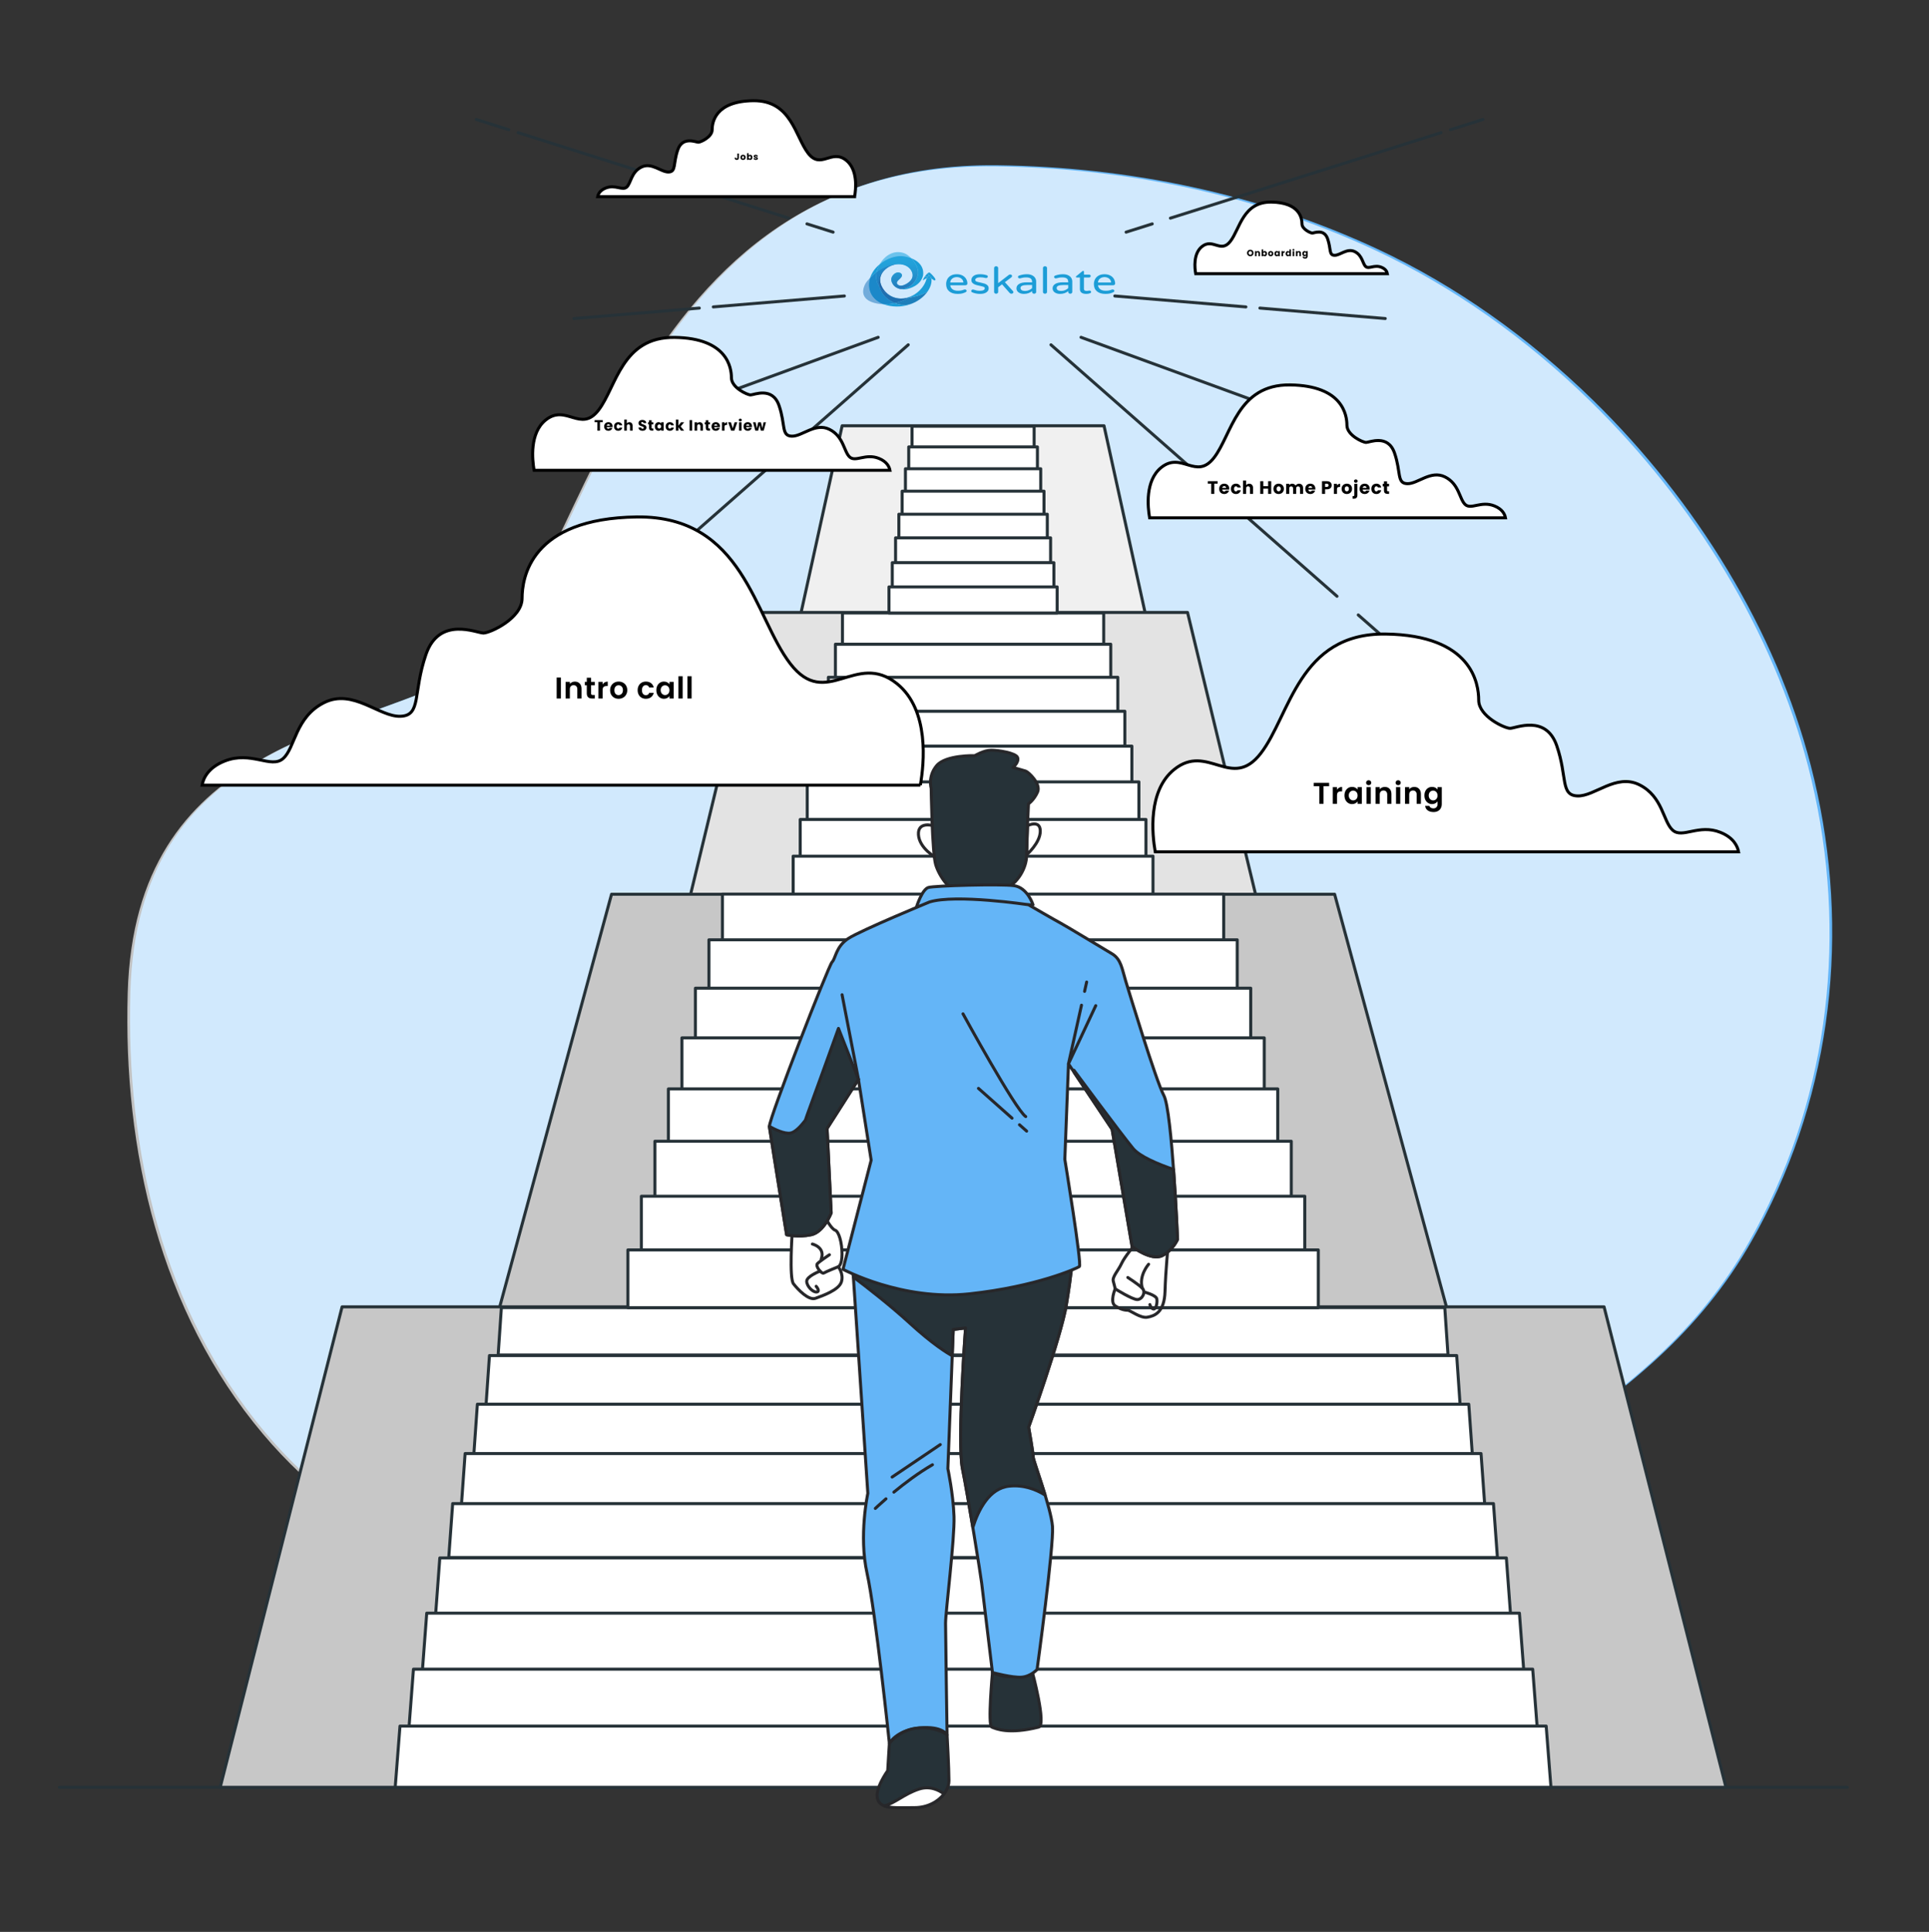<svg width="641" height="642" viewBox="0 0 641 642" fill="none" xmlns="http://www.w3.org/2000/svg">
<rect x="0" y="0" width="641" height="642" fill="#333333" stroke="none"/>
<path d="M529.394 133.032C508.11 112.218 483.732 94.918 457.814 82.799C418.349 64.346 374.879 55.452 331.406 54.923C204.355 53.379 194.682 202.634 155.619 223.386C116.556 244.139 45.753 246.58 43.311 329.589C41.775 381.8 53.963 435.488 88.237 476.167C119.629 513.424 165.746 532.308 211.179 546.259C262.2 561.925 316.309 577.292 369.976 566.723C425.052 555.876 463.746 512.267 508.976 482.797C537.454 464.243 563.015 444.703 580.597 414.929C582.697 411.373 584.67 407.739 586.543 404.057C610.082 357.791 614.698 304.425 601.716 254.359C590.066 209.432 563.77 166.648 529.394 133.032Z" fill="#64B5F7"/>
<path opacity="0.7" d="M528.518 133.372C507.234 112.559 482.856 95.258 456.937 83.139C417.472 64.686 374.002 55.792 330.53 55.263C203.478 53.719 193.806 202.974 154.743 223.726C115.679 244.479 44.877 246.92 42.435 329.929C40.899 382.14 53.087 435.828 87.361 476.507C118.752 513.764 164.87 532.648 210.302 546.599C261.323 562.265 315.433 577.632 369.1 567.063C424.176 556.216 462.869 512.607 508.099 483.137C536.578 464.583 562.138 445.043 579.721 415.27C581.821 411.713 583.794 408.079 585.667 404.397C609.206 358.131 613.822 304.765 600.839 254.699C589.19 209.773 562.893 166.988 528.518 133.372Z" fill="white"/>
<path d="M19.721 593.953H613.841" stroke="#263238" stroke-miterlimit="10" stroke-linecap="round" stroke-linejoin="round"/>
<path d="M366.86 141.492H279.844L265.953 204.683H380.75L366.86 141.492Z" fill="#F0F0F0" stroke="#263238" stroke-miterlimit="10" stroke-linecap="round" stroke-linejoin="round"/>
<path d="M394.616 203.522H252.087L229.336 297.821H417.369L394.616 203.522Z" fill="#E3E3E3" stroke="#263238" stroke-miterlimit="10" stroke-linecap="round" stroke-linejoin="round"/>
<path d="M366.758 203.698H279.947V215.146H366.758V203.698Z" fill="white" stroke="#263238" stroke-miterlimit="10" stroke-linecap="round" stroke-linejoin="round"/>
<path d="M369.098 214.084H277.606V225.77H369.098V214.084Z" fill="white" stroke="#263238" stroke-miterlimit="10" stroke-linecap="round" stroke-linejoin="round"/>
<path d="M371.438 225.07H275.266V236.995H371.438V225.07Z" fill="white" stroke="#263238" stroke-miterlimit="10" stroke-linecap="round" stroke-linejoin="round"/>
<path d="M373.779 236.358H272.926V248.522H373.779V236.358Z" fill="white" stroke="#263238" stroke-miterlimit="10" stroke-linecap="round" stroke-linejoin="round"/>
<path d="M376.118 247.946H270.585V260.348H376.118V247.946Z" fill="white" stroke="#263238" stroke-miterlimit="10" stroke-linecap="round" stroke-linejoin="round"/>
<path d="M378.458 259.836H268.246V272.476H378.458V259.836Z" fill="white" stroke="#263238" stroke-miterlimit="10" stroke-linecap="round" stroke-linejoin="round"/>
<path d="M380.799 272.325H265.906V285.204H380.799V272.325Z" fill="white" stroke="#263238" stroke-miterlimit="10" stroke-linecap="round" stroke-linejoin="round"/>
<path d="M383.137 284.515H263.565V297.633H383.137V284.515Z" fill="white" stroke="#263238" stroke-miterlimit="10" stroke-linecap="round" stroke-linejoin="round"/>
<path d="M343.639 141.652H303.064V149.214H343.639V141.652Z" fill="white" stroke="#263238" stroke-miterlimit="10" stroke-linecap="round" stroke-linejoin="round"/>
<path d="M344.734 148.512H301.97V156.232H344.734V148.512Z" fill="white" stroke="#263238" stroke-miterlimit="10" stroke-linecap="round" stroke-linejoin="round"/>
<path d="M345.827 155.769H300.876V163.646H345.827V155.769Z" fill="white" stroke="#263238" stroke-miterlimit="10" stroke-linecap="round" stroke-linejoin="round"/>
<path d="M346.922 163.225H299.783V171.26H346.922V163.225Z" fill="white" stroke="#263238" stroke-miterlimit="10" stroke-linecap="round" stroke-linejoin="round"/>
<path d="M348.016 170.879H298.689V179.071H348.016V170.879Z" fill="white" stroke="#263238" stroke-miterlimit="10" stroke-linecap="round" stroke-linejoin="round"/>
<path d="M349.109 178.732H297.596V187.082H349.109V178.732Z" fill="white" stroke="#263238" stroke-miterlimit="10" stroke-linecap="round" stroke-linejoin="round"/>
<path d="M350.201 186.982H296.501V195.489H350.201V186.982Z" fill="white" stroke="#263238" stroke-miterlimit="10" stroke-linecap="round" stroke-linejoin="round"/>
<path d="M351.296 195.033H295.407V203.698H351.296V195.033Z" fill="white" stroke="#263238" stroke-miterlimit="10" stroke-linecap="round" stroke-linejoin="round"/>
<path d="M443.493 297.165H203.212L164.855 438.723H481.849L443.493 297.165Z" fill="#C7C7C7" stroke="#263238" stroke-miterlimit="10" stroke-linecap="round" stroke-linejoin="round"/>
<path d="M533.029 434.282H113.675L73.173 593.953H573.532L533.029 434.282Z" fill="#C7C7C7" stroke="#263238" stroke-miterlimit="10" stroke-linecap="round" stroke-linejoin="round"/>
<path d="M481.169 450.298H165.534L166.609 434.525H480.095L481.169 450.298Z" fill="white" stroke="#263238" stroke-miterlimit="10" stroke-linecap="round" stroke-linejoin="round"/>
<path d="M485.186 466.758H161.518L162.647 450.47H484.056L485.186 466.758Z" fill="white" stroke="#263238" stroke-miterlimit="10" stroke-linecap="round" stroke-linejoin="round"/>
<path d="M489.26 483.452H157.445L158.631 466.639H488.073L489.26 483.452Z" fill="white" stroke="#263238" stroke-miterlimit="10" stroke-linecap="round" stroke-linejoin="round"/>
<path d="M493.392 500.388H153.312L154.558 483.034H492.146L493.392 500.388Z" fill="white" stroke="#263238" stroke-miterlimit="10" stroke-linecap="round" stroke-linejoin="round"/>
<path d="M497.585 517.568H149.12L150.427 499.661H496.276L497.585 517.568Z" fill="white" stroke="#263238" stroke-miterlimit="10" stroke-linecap="round" stroke-linejoin="round"/>
<path d="M501.929 536.217H144.775L146.148 517.723H500.556L501.929 536.217Z" fill="white" stroke="#263238" stroke-miterlimit="10" stroke-linecap="round" stroke-linejoin="round"/>
<path d="M506.341 555.158H140.362L141.805 536.063H504.899L506.341 555.158Z" fill="white" stroke="#263238" stroke-miterlimit="10" stroke-linecap="round" stroke-linejoin="round"/>
<path d="M510.825 574.403H135.879L137.393 554.687H509.312L510.825 574.403Z" fill="white" stroke="#263238" stroke-miterlimit="10" stroke-linecap="round" stroke-linejoin="round"/>
<path d="M515.379 593.953H131.326L132.913 573.601H513.792L515.379 593.953Z" fill="white" stroke="#263238" stroke-miterlimit="10" stroke-linecap="round" stroke-linejoin="round"/>
<path d="M406.636 297.115H240.067V313.865H406.636V297.115Z" fill="white" stroke="#263238" stroke-miterlimit="10" stroke-linecap="round" stroke-linejoin="round"/>
<path d="M411.127 312.31H235.578V329.411H411.127V312.31Z" fill="white" stroke="#263238" stroke-miterlimit="10" stroke-linecap="round" stroke-linejoin="round"/>
<path d="M415.615 328.385H231.087V345.835H415.615V328.385Z" fill="white" stroke="#263238" stroke-miterlimit="10" stroke-linecap="round" stroke-linejoin="round"/>
<path d="M420.106 344.901H226.597V362.699H420.106V344.901Z" fill="white" stroke="#263238" stroke-miterlimit="10" stroke-linecap="round" stroke-linejoin="round"/>
<path d="M424.596 361.857H222.108V380.004H424.596V361.857Z" fill="white" stroke="#263238" stroke-miterlimit="10" stroke-linecap="round" stroke-linejoin="round"/>
<path d="M429.087 379.251H217.618V397.747H429.087V379.251Z" fill="white" stroke="#263238" stroke-miterlimit="10" stroke-linecap="round" stroke-linejoin="round"/>
<path d="M433.575 397.526H213.127V416.37H433.575V397.526Z" fill="white" stroke="#263238" stroke-miterlimit="10" stroke-linecap="round" stroke-linejoin="round"/>
<path d="M438.066 415.361H208.638V434.554H438.066V415.361Z" fill="white" stroke="#263238" stroke-miterlimit="10" stroke-linecap="round" stroke-linejoin="round"/>
<path d="M199.693 204.354L188.222 214.439" stroke="#263238" stroke-miterlimit="10" stroke-linecap="round" stroke-linejoin="round"/>
<path d="M301.803 114.588L206.755 198.147" stroke="#263238" stroke-miterlimit="10" stroke-linecap="round" stroke-linejoin="round"/>
<path d="M291.818 112.092L226.914 135.806" stroke="#263238" stroke-miterlimit="10" stroke-linecap="round" stroke-linejoin="round"/>
<path d="M232.38 102.378L190.718 105.851" stroke="#263238" stroke-miterlimit="10" stroke-linecap="round" stroke-linejoin="round"/>
<path d="M280.585 98.361L237.026 101.992" stroke="#263238" stroke-miterlimit="10" stroke-linecap="round" stroke-linejoin="round"/>
<path d="M169.061 43.107L158.266 39.698" stroke="#263238" stroke-miterlimit="10" stroke-linecap="round" stroke-linejoin="round"/>
<path d="M262.113 72.492L172.167 44.088" stroke="#263238" stroke-miterlimit="10" stroke-linecap="round" stroke-linejoin="round"/>
<path d="M276.84 77.143L268.152 74.399" stroke="#263238" stroke-miterlimit="10" stroke-linecap="round" stroke-linejoin="round"/>
<path d="M451.344 204.354L462.815 214.439" stroke="#263238" stroke-miterlimit="10" stroke-linecap="round" stroke-linejoin="round"/>
<path d="M349.234 114.588L444.282 198.147" stroke="#263238" stroke-miterlimit="10" stroke-linecap="round" stroke-linejoin="round"/>
<path d="M359.219 112.092L424.122 135.806" stroke="#263238" stroke-miterlimit="10" stroke-linecap="round" stroke-linejoin="round"/>
<path d="M418.656 102.378L460.319 105.851" stroke="#263238" stroke-miterlimit="10" stroke-linecap="round" stroke-linejoin="round"/>
<path d="M370.452 98.361L414.01 101.992" stroke="#263238" stroke-miterlimit="10" stroke-linecap="round" stroke-linejoin="round"/>
<path d="M481.974 43.107L492.77 39.698" stroke="#263238" stroke-miterlimit="10" stroke-linecap="round" stroke-linejoin="round"/>
<path d="M388.923 72.492L478.869 44.088" stroke="#263238" stroke-miterlimit="10" stroke-linecap="round" stroke-linejoin="round"/>
<path d="M374.197 77.143L382.885 74.399" stroke="#263238" stroke-miterlimit="10" stroke-linecap="round" stroke-linejoin="round"/>
<path d="M310.034 274.375C310.034 274.375 304.898 272.865 305.201 277.396C305.503 281.928 310.94 284.949 310.94 284.949L310.034 274.375Z" fill="white" stroke="#27272A" stroke-miterlimit="10" stroke-linecap="round" stroke-linejoin="round"/>
<path d="M341.453 274.375C341.453 274.375 345.682 272.259 345.682 276.187C345.682 280.116 341.15 284.042 341.15 284.042L341.453 274.375Z" fill="white" stroke="#27272A" stroke-miterlimit="10" stroke-linecap="round" stroke-linejoin="round"/>
<path d="M309.43 261.988C309.43 261.988 309.733 283.437 310.94 287.365C312.149 291.292 315.773 296.429 319.098 296.429C322.42 296.429 333.598 295.523 335.714 294.315C337.828 293.106 341.152 288.877 341.152 284.044C341.152 279.21 341.756 267.125 341.756 267.125C341.756 267.125 343.568 265.916 344.777 263.198C345.986 260.479 341.756 256.552 340.85 256.25C339.944 255.947 336.621 255.041 336.621 255.041C336.621 255.041 338.736 253.228 338.131 251.718C337.528 250.208 331.787 249.301 329.37 249.301C326.954 249.301 323.932 251.114 323.932 251.114C323.932 251.114 314.264 250.812 311.244 254.437C308.222 258.06 309.43 261.988 309.43 261.988Z" fill="#263238" stroke="#27272A" stroke-miterlimit="10" stroke-linecap="round" stroke-linejoin="round"/>
<path d="M343.266 300.658L304.595 301.262C304.595 301.262 306.408 295.523 308.524 294.918C310.639 294.314 332.391 293.709 336.922 294.314C341.453 294.918 343.266 300.658 343.266 300.658Z" fill="#64B5F7" stroke="#27272A" stroke-miterlimit="10" stroke-linecap="round" stroke-linejoin="round"/>
<path d="M329.795 555.812C329.795 555.812 328.16 573.372 329.555 573.929C330.948 574.487 335.132 576.438 345.168 573.929C347.832 573.263 342.938 555.249 342.938 555.249C342.938 555.249 336.447 559.165 329.795 555.812Z" fill="#263238" stroke="#27272A" stroke-miterlimit="10" stroke-linecap="round" stroke-linejoin="round"/>
<path d="M283.268 419.812L288.381 496.248C288.381 496.248 285.313 510.308 288.126 522.834C290.937 535.36 295.54 579.329 295.54 579.329C295.54 579.329 297.841 574.983 305.51 574.217C313.179 573.45 314.713 576.518 314.713 576.518C314.713 576.518 314.202 543.285 314.202 539.45C314.202 535.616 317.269 511.329 317.013 503.917C316.758 496.503 314.968 488.067 314.968 488.067L316.758 441.798L320.847 441.286C320.847 441.286 318.036 479.375 319.824 488.067C321.614 496.759 325.96 523.857 326.215 526.157C326.47 528.458 329.795 555.811 329.795 555.811C329.795 555.811 336.442 557.601 339.508 557.345C342.576 557.09 344.621 554.789 344.621 554.789C344.621 554.789 350.245 513.632 349.734 507.241C349.222 500.85 343.343 485.512 343.343 484.233C343.343 482.955 341.809 474.263 341.809 474.263C341.809 474.263 352.546 444.354 354.336 433.617C356.126 422.88 356.381 418.023 356.381 418.023C356.381 418.023 325.96 422.88 310.877 422.88C295.795 422.88 283.268 419.812 283.268 419.812Z" fill="#64B5F7" stroke="#27272A" stroke-miterlimit="10" stroke-linecap="round" stroke-linejoin="round"/>
<path d="M297.032 495.854C300.534 492.969 305.149 489.464 309.852 486.751" stroke="#27272A" stroke-miterlimit="10" stroke-linecap="round" stroke-linejoin="round"/>
<path d="M290.87 501.266C290.87 501.266 292.213 499.977 294.406 498.073" stroke="#27272A" stroke-miterlimit="10" stroke-linecap="round" stroke-linejoin="round"/>
<path d="M296.452 490.844L312.457 480.051" stroke="#27272A" stroke-miterlimit="10" stroke-linecap="round" stroke-linejoin="round"/>
<path d="M356.381 418.024C356.381 418.024 325.96 422.882 310.877 422.882C295.795 422.882 283.268 419.814 283.268 419.814L283.572 424.362C287.998 427.697 295.877 433.804 302.338 439.728C309.947 446.702 314.767 449.631 316.418 450.536L316.757 441.798L320.847 441.286C320.847 441.286 318.036 479.375 319.824 488.067C320.649 492.072 322.015 499.982 323.276 507.574C325.15 501.643 328.755 494.543 335.375 493.858C340.093 493.37 344.144 494.877 347.287 496.83C345.479 490.881 343.343 485.003 343.343 484.233C343.343 482.955 341.808 474.263 341.808 474.263C341.808 474.263 352.545 444.354 354.335 433.617C356.124 422.88 356.381 418.024 356.381 418.024Z" fill="#263238" stroke="#27272A" stroke-miterlimit="10" stroke-linecap="round" stroke-linejoin="round"/>
<path d="M274.356 404.817C274.356 404.817 276.243 408.381 277.5 408.8C278.758 409.219 279.807 412.992 279.807 416.766C279.807 420.539 278.549 420.959 278.549 420.959C278.549 420.959 280.436 423.265 279.598 425.989C278.759 428.715 273.31 430.601 271.003 431.439C268.697 432.277 265.134 428.504 263.666 426.617C262.199 424.73 263.247 409.637 263.247 409.637C263.247 409.637 273.517 406.913 274.356 404.817Z" fill="white" stroke="#27272A" stroke-miterlimit="10" stroke-linecap="round" stroke-linejoin="round"/>
<path d="M278.548 420.959C278.548 420.959 274.356 422.635 273.726 423.055C273.097 423.474 270.792 420.748 271.63 419.91C272.469 419.072 275.613 416.975 275.613 416.975" stroke="#27272A" stroke-miterlimit="10" stroke-linecap="round" stroke-linejoin="round"/>
<path d="M269.953 413.411C269.953 413.411 274.356 414.459 272.888 418.442" stroke="#27272A" stroke-miterlimit="10" stroke-linecap="round" stroke-linejoin="round"/>
<path d="M272.469 422.425C272.469 422.425 268.066 424.102 268.066 425.779C268.066 427.456 270.162 429.552 271.42 429.343C272.678 429.133 271.211 427.456 271.211 427.456" stroke="#27272A" stroke-miterlimit="10" stroke-linecap="round" stroke-linejoin="round"/>
<path d="M377.281 413.411C377.281 413.411 373.717 417.604 372.67 419.91C371.621 422.216 369.525 424.312 369.944 425.779C370.363 427.247 370.574 428.294 370.574 428.294C370.574 428.294 368.686 432.697 370.574 433.954C372.461 435.212 373.927 435.422 374.766 435.422C375.604 435.422 378.958 438.148 381.264 437.728C383.571 437.309 386.924 436.261 387.133 429.134C387.342 422.006 388.182 413.832 388.182 413.832C388.182 413.832 380.635 413.411 377.281 413.411Z" stroke="#27272A" stroke-miterlimit="10" stroke-linecap="round" stroke-linejoin="round"/>
<path d="M370.574 428.296C370.574 428.296 376.234 431.859 377.911 431.859C379.587 431.859 380.845 429.344 379.587 428.087C378.33 426.829 374.766 424.523 374.766 424.523" stroke="#27272A" stroke-miterlimit="10" stroke-linecap="round" stroke-linejoin="round"/>
<path d="M381.683 420.12C381.683 420.12 378.33 423.893 379.587 428.087" stroke="#27272A" stroke-miterlimit="10" stroke-linecap="round" stroke-linejoin="round"/>
<path d="M380.215 429.343C380.215 429.343 384.199 430.39 384.408 431.649C384.618 432.907 384.199 435.003 383.359 435.003C382.521 435.003 382.101 433.535 382.101 433.535" stroke="#27272A" stroke-miterlimit="10" stroke-linecap="round" stroke-linejoin="round"/>
<path d="M391.306 411.838C391.306 411.838 389.789 415.456 386.172 417.272C382.542 419.087 376.202 414.25 376.202 414.25L369.551 375.276L355.055 353.532L353.837 385.247C353.837 385.247 359.58 420.293 358.673 420.902C357.765 421.5 344.475 427.542 322.122 429.965C299.769 432.377 280.126 421.809 280.126 421.809L289.487 385.545L285.26 358.666L274.836 375.002L276.198 403.075C276.198 403.075 273.785 409.416 269.558 410.323C265.319 411.231 261.391 410.323 261.391 410.323C261.391 410.323 261.391 410.287 261.379 410.228C261.343 410.049 261.284 409.644 261.188 409.035C261.141 408.76 261.092 408.45 261.033 408.091C260.95 407.53 260.842 406.885 260.723 406.157C260.628 405.608 260.543 405.022 260.437 404.39C260.341 403.77 260.234 403.112 260.127 402.42V402.408C258.491 392.258 255.864 375.828 255.661 374.371V374.312C255.661 371.47 275.304 320.888 276.498 319.695C277.716 318.488 277.716 314.56 281.942 311.837C286.169 309.114 308.834 299.753 308.834 299.753C317.586 297.03 341.754 300.661 341.754 300.661C341.754 300.661 351.128 306.094 352.333 306.703C353.54 307.312 366.531 315.156 369.552 316.972C372.573 318.787 372.871 322.106 374.077 326.036C375.295 329.964 384.047 358.969 386.77 364.103C389.491 369.234 391.306 411.838 391.306 411.838Z" fill="#64B5F7" stroke="#27272A" stroke-miterlimit="10" stroke-linecap="round" stroke-linejoin="round"/>
<path d="M274.835 375L276.197 403.073C276.197 403.073 273.784 409.414 269.557 410.322C265.318 411.23 261.39 410.322 261.39 410.322C261.39 410.322 261.39 410.286 261.378 410.227C261.342 410.048 261.283 409.642 261.187 409.033C261.14 408.759 261.091 408.436 261.032 408.09C260.949 407.528 260.841 406.884 260.722 406.155C260.638 405.607 260.542 405.021 260.436 404.389C260.34 403.768 260.233 403.111 260.125 402.418V402.407C258.49 392.257 255.863 375.827 255.66 374.369V374.31C257.404 375.29 260.651 376.89 262.718 376.519C264.306 376.232 266.205 374.131 267.614 372.28C267.888 371.432 268.115 370.799 268.247 370.429C269.764 366.368 278.623 341.746 278.623 341.746L285.263 358.666L274.835 375Z" fill="#263238" stroke="#27272A" stroke-miterlimit="10" stroke-linecap="round" stroke-linejoin="round"/>
<path d="M279.823 330.566L285.262 358.662" stroke="#27272A" stroke-miterlimit="10" stroke-linecap="round" stroke-linejoin="round"/>
<path d="M359.379 334.035L355.049 353.527L364.111 334.192" stroke="#27272A" stroke-miterlimit="10" stroke-linecap="round" stroke-linejoin="round"/>
<path d="M361.091 326.337L360.4 329.444" stroke="#27272A" stroke-miterlimit="10" stroke-linecap="round" stroke-linejoin="round"/>
<path d="M320.004 336.911C320.004 336.911 337.526 368.934 340.849 371.049" stroke="#27272A" stroke-miterlimit="10" stroke-linecap="round" stroke-linejoin="round"/>
<path d="M338.768 373.77L341.152 375.882" stroke="#27272A" stroke-miterlimit="10" stroke-linecap="round" stroke-linejoin="round"/>
<path d="M325.14 361.684L336.298 371.58" stroke="#27272A" stroke-miterlimit="10" stroke-linecap="round" stroke-linejoin="round"/>
<path d="M391.301 411.833C391.301 411.833 390.813 400.372 389.964 388.624C384.728 386.83 378.712 384.309 376.498 381.622C372.268 376.486 356.86 355.641 356.86 355.641L356.892 356.293L369.548 375.277L376.194 414.249C376.194 414.249 382.539 419.083 386.164 417.27C389.791 415.459 391.301 411.833 391.301 411.833Z" fill="#263238" stroke="#27272A" stroke-miterlimit="10" stroke-linecap="round" stroke-linejoin="round"/>
<path d="M295.538 579.331L294.98 588.426C294.98 588.426 290.519 594.561 291.634 597.907C292.75 601.253 297.211 600.695 303.902 600.695C310.594 600.695 315.334 595.955 315.334 591.772C315.334 587.59 314.71 576.518 314.71 576.518C314.71 576.518 311.853 573.949 305.507 574.217C299.162 574.486 295.538 579.331 295.538 579.331Z" fill="#263238" stroke="#27272A" stroke-miterlimit="10" stroke-linecap="round" stroke-linejoin="round"/>
<path d="M313.699 596.141C311.959 594.843 308.954 593.343 305.297 594.562C300.403 596.193 297.455 599.18 293.852 600.119C296.002 600.936 299.456 600.696 303.903 600.696C308.25 600.695 311.764 598.69 313.699 596.141Z" fill="white" stroke="#27272A" stroke-miterlimit="10" stroke-linecap="round" stroke-linejoin="round"/>
<path d="M318.232 97.667C317.028 97.667 316.088 97.381 315.413 96.81C314.736 96.238 314.398 95.435 314.398 94.399C314.398 93.814 314.526 93.276 314.783 92.784C315.04 92.29 315.434 91.891 315.967 91.586C316.5 91.282 317.156 91.13 317.936 91.13C318.666 91.13 319.297 91.271 319.83 91.555C320.363 91.839 320.767 92.217 321.045 92.691C321.323 93.165 321.46 93.68 321.46 94.239C321.46 94.395 321.398 94.526 321.274 94.633C321.15 94.739 320.985 94.793 320.778 94.793H315.761C315.84 95.369 316.096 95.817 316.531 96.137C316.965 96.458 317.572 96.619 318.351 96.619C318.766 96.619 319.128 96.586 319.439 96.52C319.75 96.454 320.054 96.359 320.35 96.236C320.429 96.203 320.517 96.187 320.616 96.187C320.774 96.187 320.912 96.232 321.03 96.323C321.149 96.413 321.208 96.528 321.208 96.668C321.208 96.849 321.08 97.001 320.823 97.124C320.438 97.305 320.058 97.441 319.683 97.531C319.307 97.622 318.824 97.667 318.232 97.667ZM315.76 93.881H320.126C320.097 93.478 319.971 93.141 319.749 92.868C319.527 92.597 319.253 92.398 318.928 92.27C318.602 92.143 318.272 92.079 317.936 92.079C317.6 92.079 317.27 92.143 316.944 92.27C316.618 92.398 316.346 92.597 316.129 92.868C315.912 93.14 315.789 93.477 315.759 93.881H315.76ZM325.677 97.667C324.69 97.667 323.792 97.482 322.983 97.111C322.815 97.013 322.731 96.877 322.731 96.704C322.731 96.573 322.785 96.457 322.894 96.359C323.002 96.26 323.141 96.211 323.309 96.211C323.397 96.211 323.485 96.227 323.575 96.26C323.891 96.375 324.207 96.466 324.522 96.531C324.838 96.597 325.193 96.629 325.589 96.629C326.684 96.629 327.232 96.338 327.232 95.754C327.232 95.564 327.106 95.42 326.855 95.321C326.603 95.222 326.191 95.111 325.619 94.989C325.036 94.874 324.555 94.754 324.176 94.631C323.795 94.508 323.47 94.321 323.198 94.07C322.927 93.819 322.79 93.488 322.79 93.077C322.79 92.501 323.039 92.032 323.538 91.671C324.036 91.309 324.749 91.128 325.677 91.128C326.437 91.128 327.152 91.231 327.823 91.437C327.961 91.47 328.067 91.532 328.141 91.623C328.215 91.713 328.252 91.808 328.252 91.906C328.252 92.038 328.196 92.153 328.082 92.252C327.969 92.351 327.828 92.4 327.66 92.4C327.611 92.4 327.547 92.392 327.468 92.376C326.895 92.228 326.333 92.154 325.78 92.154C325.248 92.154 324.831 92.234 324.53 92.393C324.229 92.553 324.078 92.761 324.078 93.016C324.078 93.263 324.217 93.444 324.493 93.559C324.769 93.674 325.198 93.785 325.78 93.891C326.362 94.014 326.837 94.136 327.201 94.254C327.566 94.374 327.878 94.561 328.141 94.815C328.402 95.07 328.533 95.411 328.533 95.839C328.533 96.365 328.284 96.801 327.786 97.147C327.287 97.492 326.584 97.664 325.677 97.664V97.667ZM331.005 97.606C330.817 97.606 330.66 97.552 330.532 97.445C330.403 97.338 330.339 97.207 330.339 97.051V89.045C330.339 88.889 330.403 88.755 330.532 88.643C330.66 88.532 330.817 88.477 331.005 88.477C331.094 88.476 331.183 88.49 331.266 88.518C331.349 88.547 331.424 88.589 331.486 88.643C331.551 88.695 331.602 88.757 331.636 88.827C331.671 88.896 331.688 88.97 331.686 89.045V94.091L335.208 91.377C335.356 91.27 335.505 91.216 335.653 91.216C335.88 91.216 336.045 91.27 336.149 91.377C336.253 91.484 336.305 91.612 336.305 91.76C336.305 91.899 336.221 92.039 336.053 92.179L333.922 93.771L336.602 96.731C336.701 96.837 336.75 96.948 336.75 97.063C336.75 97.228 336.686 97.36 336.557 97.457C336.429 97.556 336.266 97.606 336.069 97.606C335.97 97.606 335.872 97.585 335.772 97.544C335.672 97.502 335.589 97.445 335.522 97.371L332.975 94.484L331.688 95.458V97.05C331.688 97.206 331.621 97.337 331.488 97.444C331.355 97.551 331.194 97.605 331.006 97.605L331.005 97.606ZM340.181 97.667C339.747 97.667 339.345 97.593 338.976 97.445C338.606 97.297 338.313 97.081 338.095 96.797C337.878 96.514 337.77 96.187 337.77 95.816C337.77 95.207 338.059 94.722 338.637 94.361C339.214 93.999 340.06 93.817 341.176 93.817H342.965V93.719C342.965 93.176 342.805 92.786 342.483 92.547C342.161 92.308 341.661 92.189 340.981 92.189C340.606 92.189 340.273 92.214 339.982 92.263C339.691 92.313 339.368 92.387 339.012 92.486C338.933 92.502 338.869 92.511 338.82 92.511C338.672 92.511 338.544 92.465 338.435 92.375C338.327 92.284 338.272 92.174 338.272 92.042C338.272 91.82 338.4 91.664 338.657 91.573C339.496 91.278 340.349 91.13 341.216 91.13C341.898 91.13 342.473 91.246 342.941 91.475C343.41 91.705 343.755 92.004 343.977 92.369C344.199 92.735 344.311 93.132 344.311 93.559V97.051C344.311 97.207 344.244 97.338 344.111 97.445C344.048 97.497 343.973 97.538 343.89 97.566C343.808 97.593 343.719 97.607 343.63 97.606C343.443 97.606 343.285 97.552 343.157 97.445C343.029 97.338 342.965 97.207 342.965 97.051V96.731C342.235 97.356 341.308 97.668 340.183 97.668L340.181 97.667ZM340.685 96.68C341.119 96.68 341.538 96.592 341.943 96.415C342.348 96.238 342.688 96.018 342.963 95.755V94.72H341.35C339.86 94.72 339.115 95.045 339.115 95.694C339.115 95.99 339.236 96.227 339.477 96.409C339.718 96.59 340.121 96.68 340.682 96.68H340.685ZM347.241 97.606C347.054 97.606 346.896 97.552 346.768 97.445C346.64 97.338 346.575 97.207 346.575 97.051V89.045C346.574 88.971 346.59 88.897 346.623 88.828C346.656 88.759 346.706 88.697 346.768 88.644C346.896 88.533 347.054 88.478 347.241 88.478C347.439 88.478 347.603 88.532 347.73 88.638C347.859 88.745 347.923 88.88 347.923 89.045V97.051C347.923 97.207 347.856 97.338 347.723 97.445C347.59 97.552 347.429 97.606 347.24 97.606H347.241ZM352.185 97.667C351.751 97.667 351.349 97.593 350.98 97.445C350.61 97.297 350.316 97.081 350.099 96.797C349.882 96.514 349.774 96.187 349.774 95.816C349.774 95.207 350.063 94.722 350.64 94.361C351.218 93.999 352.064 93.817 353.179 93.817H354.969V93.719C354.969 93.176 354.808 92.786 354.487 92.547C354.165 92.308 353.665 92.189 352.984 92.189C352.609 92.189 352.276 92.214 351.986 92.263C351.695 92.313 351.371 92.387 351.016 92.486C350.937 92.502 350.873 92.511 350.824 92.511C350.675 92.511 350.547 92.465 350.439 92.375C350.33 92.284 350.276 92.174 350.276 92.042C350.276 91.82 350.404 91.664 350.661 91.573C351.499 91.278 352.353 91.13 353.22 91.13C353.901 91.13 354.476 91.246 354.945 91.475C355.413 91.705 355.758 92.004 355.98 92.369C356.202 92.735 356.314 93.132 356.314 93.559V97.051C356.314 97.207 356.248 97.338 356.115 97.445C356.052 97.497 355.976 97.538 355.894 97.566C355.811 97.593 355.723 97.607 355.634 97.606C355.446 97.606 355.288 97.552 355.161 97.445C355.033 97.338 354.969 97.207 354.969 97.051V96.731C354.239 97.356 353.311 97.668 352.187 97.668L352.185 97.667ZM352.689 96.68C353.123 96.68 353.542 96.592 353.947 96.415C354.351 96.238 354.692 96.018 354.967 95.755V94.72H353.353C351.864 94.72 351.119 95.045 351.119 95.694C351.119 95.99 351.239 96.227 351.48 96.409C351.722 96.59 352.124 96.68 352.686 96.68H352.689ZM361.006 97.667C359.566 97.667 358.846 97.125 358.846 96.039V92.214H357.795C357.716 92.214 357.649 92.191 357.595 92.147C357.54 92.101 357.513 92.046 357.513 91.98C357.513 91.898 357.558 91.828 357.647 91.771L359.659 90.131C359.747 90.056 359.831 90.019 359.909 90.019C359.947 90.019 359.984 90.025 360.019 90.038C360.054 90.051 360.084 90.07 360.109 90.094C360.163 90.143 360.19 90.2 360.19 90.266V91.253H361.863C362.031 91.253 362.169 91.298 362.277 91.389C362.386 91.479 362.441 91.594 362.441 91.734C362.442 91.797 362.428 91.859 362.4 91.917C362.372 91.976 362.33 92.029 362.277 92.073C362.169 92.168 362.031 92.215 361.863 92.215H360.19V95.939C360.19 96.26 360.282 96.463 360.465 96.55C360.647 96.636 360.876 96.68 361.153 96.68C361.353 96.679 361.553 96.654 361.744 96.606L361.87 96.581C361.915 96.573 361.972 96.569 362.041 96.569C362.179 96.569 362.302 96.612 362.412 96.698C362.52 96.784 362.574 96.889 362.574 97.013C362.574 97.202 362.461 97.346 362.234 97.444C361.849 97.592 361.44 97.667 361.005 97.667L361.006 97.667ZM367.326 97.667C366.123 97.667 365.183 97.381 364.507 96.81C363.831 96.238 363.493 95.435 363.493 94.399C363.493 93.814 363.621 93.276 363.878 92.784C364.134 92.29 364.529 91.891 365.062 91.586C365.595 91.282 366.251 91.13 367.03 91.13C367.76 91.13 368.392 91.271 368.925 91.555C369.458 91.839 369.861 92.217 370.14 92.691C370.418 93.165 370.554 93.68 370.554 94.239C370.554 94.395 370.493 94.526 370.369 94.633C370.245 94.739 370.08 94.793 369.873 94.793H364.856C364.934 95.369 365.191 95.817 365.625 96.137C366.059 96.458 366.666 96.619 367.446 96.619C367.86 96.619 368.223 96.586 368.533 96.52C368.844 96.454 369.148 96.359 369.444 96.236C369.523 96.203 369.611 96.187 369.71 96.187C369.869 96.187 370.007 96.232 370.125 96.323C370.243 96.413 370.303 96.528 370.303 96.668C370.303 96.849 370.175 97.001 369.918 97.124C369.533 97.305 369.153 97.441 368.777 97.531C368.402 97.622 367.918 97.667 367.326 97.667ZM364.855 93.881H369.221C369.192 93.478 369.066 93.141 368.843 92.868C368.621 92.597 368.348 92.398 368.023 92.27C367.697 92.143 367.366 92.079 367.03 92.079C366.695 92.079 366.364 92.143 366.038 92.27C365.712 92.398 365.441 92.597 365.224 92.868C365.007 93.14 364.884 93.477 364.853 93.881H364.855ZM307.924 92.457L307.905 92.5C307.905 92.5 307.523 95.073 304.714 97.272L304.547 97.395H304.554C303.901 97.905 303.07 98.442 302.112 98.944C304.195 98.607 306.582 97.952 308.194 96.929C309.127 95.611 309.614 94.201 309.535 92.933C309.525 92.786 309.51 92.657 309.49 92.542C309.11 92.321 308.623 92.191 307.925 92.457L307.924 92.457ZM300.62 101.336C299.561 101.36 298.432 101.132 297.353 100.699C296.122 100.975 294.832 101.127 293.532 101.093C293.897 101.228 294.28 101.348 294.685 101.447C300.57 102.889 305.557 100.377 307.977 97.225C307.812 97.436 307.553 97.748 307.188 98.132C306.88 98.456 304.128 101.257 300.62 101.336ZM304.931 91.551C304.528 92.944 303.185 95.884 299.123 96.052C299.86 96.217 300.653 96.213 301.404 96.043C302.322 95.834 305.896 94.921 306.71 91.61C306.821 91.097 307.394 87.623 302.834 85.838C304.308 87.379 305.488 89.624 304.93 91.551H304.931ZM291.342 90.381C291.535 89.5 291.876 88.621 292.34 87.804C291.533 88.465 290.887 89.156 290.454 89.76C289.867 90.58 289.434 91.436 289.152 92.297C289.754 91.673 290.496 91.006 291.342 90.38V90.381Z" fill="#1C9DD7"/>
<path opacity="0.6" d="M301.43 85.389C301.946 85.522 302.413 85.672 302.835 85.837C302.028 84.995 301.133 84.361 300.384 84.11C296.942 82.952 293.925 85.012 292.34 87.802C294.51 86.025 297.855 84.467 301.43 85.388V85.389Z" fill="url(#paint0_linear_12247_28654)"/>
<path d="M299.11 87.813L299.203 87.818C299.489 87.841 299.761 87.886 300.021 87.948C300.022 87.948 300.023 87.948 300.024 87.948C302.495 88.538 303.761 90.746 303.074 92.438C302.607 93.587 301.087 94.501 300.167 94.793C299.595 94.976 298.978 95.007 298.501 94.705C297.459 94.045 298.399 93.229 298.733 92.926C299.17 92.529 299.997 91.798 299.656 91.162C299.262 90.425 297.995 90.268 297.106 91.072C296.218 91.875 295.752 92.909 296.643 94.37C297.19 95.269 298.103 95.823 299.124 96.051C303.188 95.882 304.53 92.942 304.932 91.549C305.488 89.623 304.31 87.376 302.836 85.836C302.413 85.671 301.946 85.519 301.431 85.388C297.856 84.467 294.511 86.026 292.341 87.803C291.877 88.621 291.534 89.499 291.343 90.38C293.439 88.827 296.184 87.534 299.11 87.813Z" fill="#1C9DD7"/>
<path opacity="0.6" d="M299.11 87.813L299.203 87.818C299.489 87.841 299.761 87.886 300.021 87.948C300.022 87.948 300.023 87.948 300.024 87.948C302.495 88.538 303.761 90.746 303.074 92.438C302.607 93.587 301.087 94.501 300.167 94.793C299.595 94.976 298.978 95.007 298.501 94.705C297.459 94.045 298.399 93.229 298.733 92.926C299.17 92.529 299.997 91.798 299.656 91.162C299.262 90.425 297.995 90.268 297.106 91.072C296.218 91.875 295.752 92.909 296.643 94.37C297.19 95.269 298.103 95.823 299.124 96.051C303.188 95.882 304.53 92.942 304.932 91.549C305.488 89.623 304.31 87.376 302.836 85.836C302.413 85.671 301.946 85.519 301.431 85.388C297.856 84.467 294.511 86.026 292.341 87.803C291.877 88.621 291.534 89.499 291.343 90.38C293.439 88.827 296.184 87.534 299.11 87.813Z" fill="url(#paint1_linear_12247_28654)"/>
<path opacity="0.52" d="M289.152 92.295C288.396 93.076 287.854 93.784 287.585 94.253C286.95 95.365 285.04 99.683 291.522 100.887C292.19 101.01 292.862 101.076 293.531 101.094C289.441 99.575 287.967 95.895 289.151 92.296L289.152 92.295Z" fill="#1C75BC"/>
<path d="M299.353 99.218L299.195 99.214L299.299 99.219L299.355 99.218H299.353Z" fill="#1C9DD7"/>
<path opacity="0.52" d="M299.353 99.218L299.195 99.214L299.299 99.219L299.355 99.218H299.353Z" fill="#1C75BC"/>
<path d="M302.112 98.945C303.071 98.442 303.901 97.907 304.553 97.396H304.546C303.168 98.431 301.721 98.997 300.324 99.166C300.871 99.121 301.478 99.048 302.112 98.945V98.945Z" fill="#1C9DD7"/>
<path opacity="0.52" d="M302.112 98.945C303.071 98.442 303.901 97.907 304.553 97.396H304.546C303.168 98.431 301.721 98.997 300.324 99.166C300.871 99.121 301.478 99.048 302.112 98.945V98.945Z" fill="#1C75BC"/>
<path d="M292.27 95.32C291.639 94.436 291.188 93.374 291.16 92.133C291.148 91.561 291.212 90.971 291.341 90.381C290.496 91.007 289.756 91.674 289.151 92.297C287.968 95.896 289.442 99.577 293.531 101.095C294.832 101.129 296.121 100.977 297.351 100.701C294.98 99.748 292.859 97.796 292.269 95.321L292.27 95.32Z" fill="#1C9DD7"/>
<path opacity="0.52" d="M292.27 95.32C291.639 94.436 291.188 93.374 291.16 92.133C291.148 91.561 291.212 90.971 291.341 90.381C290.496 91.007 289.756 91.674 289.151 92.297C287.968 95.896 289.442 99.577 293.531 101.095C294.832 101.129 296.121 100.977 297.351 100.701C294.98 99.748 292.859 97.796 292.269 95.321L292.27 95.32Z" fill="#1C75BC"/>
<path d="M297.366 87.923C297.366 87.923 297.244 87.944 297.04 88C297.667 87.84 298.359 87.763 299.109 87.814C296.182 87.536 293.438 88.828 291.341 90.38C291.212 90.97 291.149 91.56 291.161 92.132C291.187 93.374 291.639 94.435 292.271 95.32L292.212 95.057C291.049 88.964 297.366 87.923 297.366 87.923Z" fill="#1C9DD7"/>
<path opacity="0.6" d="M297.366 87.923C297.366 87.923 297.244 87.944 297.04 88C297.667 87.84 298.359 87.763 299.109 87.814C296.182 87.536 293.438 88.828 291.341 90.38C291.212 90.97 291.149 91.56 291.161 92.132C291.187 93.374 291.639 94.435 292.271 95.32L292.212 95.057C291.049 88.964 297.366 87.923 297.366 87.923Z" fill="url(#paint2_linear_12247_28654)"/>
<path opacity="0.52" d="M297.366 87.923C297.366 87.923 297.244 87.944 297.04 88C297.667 87.84 298.359 87.763 299.109 87.814C296.182 87.536 293.438 88.828 291.341 90.38C291.212 90.97 291.149 91.56 291.161 92.132C291.187 93.374 291.639 94.435 292.271 95.32L292.212 95.057C291.049 88.964 297.366 87.923 297.366 87.923Z" fill="#1C75BC"/>
<path d="M300.024 87.949C300.023 87.949 300.022 87.949 300.021 87.948C300.022 87.949 300.023 87.949 300.024 87.949Z" fill="#1C9DD7"/>
<path opacity="0.6" d="M300.024 87.949C300.023 87.949 300.022 87.949 300.021 87.948C300.022 87.949 300.023 87.949 300.024 87.949Z" fill="url(#paint3_linear_12247_28654)"/>
<path opacity="0.52" d="M300.024 87.949C300.023 87.949 300.022 87.949 300.021 87.948C300.022 87.949 300.023 87.949 300.024 87.949Z" fill="#1C75BC"/>
<path opacity="0.24" d="M308.194 96.929C308.194 96.929 308.194 96.93 308.193 96.93L307.975 97.225L308.194 96.929Z" fill="#262262"/>
<path d="M297.353 100.7C298.431 101.132 299.56 101.361 300.62 101.337C304.127 101.258 306.88 98.458 307.188 98.132C307.551 97.749 307.811 97.437 307.976 97.225C308.051 97.128 308.123 97.029 308.194 96.93C306.58 97.952 304.195 98.607 302.112 98.945C300.742 99.662 299.108 100.306 297.354 100.699L297.353 100.7Z" fill="#1C9DD7"/>
<path opacity="0.24" d="M297.353 100.7C298.431 101.132 299.56 101.361 300.62 101.337C304.127 101.258 306.88 98.458 307.188 98.132C307.551 97.749 307.811 97.437 307.976 97.225C308.051 97.128 308.123 97.029 308.194 96.93C306.58 97.952 304.195 98.607 302.112 98.945C300.742 99.662 299.108 100.306 297.354 100.699L297.353 100.7Z" fill="#262262"/>
<path d="M299.353 99.218L299.297 99.219C299.262 99.22 299.228 99.216 299.193 99.214C298.254 99.185 297.355 98.979 296.532 98.619L296.531 98.62C296.531 98.62 293.842 97.524 292.27 95.32C292.86 97.796 294.981 99.747 297.352 100.699C299.106 100.305 300.74 99.661 302.111 98.945C301.476 99.047 300.871 99.12 300.323 99.165C300.001 99.203 299.676 99.22 299.351 99.217L299.353 99.218Z" fill="#1C9DD7"/>
<path opacity="0.52" d="M299.353 99.218L299.297 99.219C299.262 99.22 299.228 99.216 299.193 99.214C298.254 99.185 297.355 98.979 296.532 98.619L296.531 98.62C296.531 98.62 293.842 97.524 292.27 95.32C292.86 97.796 294.981 99.747 297.352 100.699C299.106 100.305 300.74 99.661 302.111 98.945C301.476 99.047 300.871 99.12 300.323 99.165C300.001 99.203 299.676 99.22 299.351 99.217L299.353 99.218Z" fill="#1C75BC"/>
<path opacity="0.24" d="M299.353 99.218L299.297 99.219C299.262 99.22 299.228 99.216 299.193 99.214C298.254 99.185 297.355 98.979 296.532 98.619L296.531 98.62C296.531 98.62 293.842 97.524 292.27 95.32C292.86 97.796 294.981 99.747 297.352 100.699C299.106 100.305 300.74 99.661 302.111 98.945C301.476 99.047 300.871 99.12 300.323 99.165C300.001 99.203 299.676 99.22 299.351 99.217L299.353 99.218Z" fill="#262262"/>
<path d="M296.532 98.619L296.533 98.618C294.944 97.922 293.643 96.657 292.909 94.999C292.45 93.96 291.885 91.935 293.765 89.92C294.395 89.244 295.527 88.382 297.04 87.998C297.244 87.943 297.367 87.921 297.367 87.921C297.367 87.921 291.049 88.964 292.211 95.055C292.227 95.144 292.248 95.231 292.269 95.318C293.842 97.522 296.531 98.618 296.531 98.618L296.532 98.619Z" fill="#1C9DD7"/>
<path opacity="0.6" d="M296.532 98.619L296.533 98.618C294.944 97.922 293.643 96.657 292.909 94.999C292.45 93.96 291.885 91.935 293.765 89.92C294.395 89.244 295.527 88.382 297.04 87.998C297.244 87.943 297.367 87.921 297.367 87.921C297.367 87.921 291.049 88.964 292.211 95.055C292.227 95.144 292.248 95.231 292.269 95.318C293.842 97.522 296.531 98.618 296.531 98.618L296.532 98.619Z" fill="url(#paint4_linear_12247_28654)"/>
<path opacity="0.52" d="M296.532 98.619L296.533 98.618C294.944 97.922 293.643 96.657 292.909 94.999C292.45 93.96 291.885 91.935 293.765 89.92C294.395 89.244 295.527 88.382 297.04 87.998C297.244 87.943 297.367 87.921 297.367 87.921C297.367 87.921 291.049 88.964 292.211 95.055C292.227 95.144 292.248 95.231 292.269 95.318C293.842 97.522 296.531 98.618 296.531 98.618L296.532 98.619Z" fill="#1C75BC"/>
<path opacity="0.24" d="M296.532 98.619L296.533 98.618C294.944 97.922 293.643 96.657 292.909 94.999C292.45 93.96 291.885 91.935 293.765 89.92C294.395 89.244 295.527 88.382 297.04 87.998C297.244 87.943 297.367 87.921 297.367 87.921C297.367 87.921 291.049 88.964 292.211 95.055C292.227 95.144 292.248 95.231 292.269 95.318C293.842 97.522 296.531 98.618 296.531 98.618L296.532 98.619Z" fill="#262262"/>
<path d="M309.014 90.634C308.802 90.458 308.499 90.59 308.182 90.865L308.859 91.671C308.859 91.671 308.609 91.622 308.345 91.843C308.278 91.9 308.215 91.973 308.16 92.048C308.178 92.032 309.235 91.049 309.489 92.542C310.026 92.851 310.354 93.334 310.768 93.124C311.244 92.883 309.804 91.29 309.012 90.634H309.014Z" fill="#1C9DD7"/>
<path d="M308.161 92.048C308.042 92.21 307.959 92.38 307.924 92.457C308.622 92.192 309.108 92.323 309.49 92.542C309.236 91.051 308.178 92.032 308.161 92.048Z" fill="#1C9DD7"/>
<path d="M308.161 92.049C308.217 91.974 308.278 91.902 308.347 91.844C308.608 91.623 308.86 91.671 308.86 91.671L308.183 90.866C307.899 91.114 307.602 91.477 307.349 91.84L308.161 92.049Z" fill="#1C9DD7"/>
<path d="M307.348 91.841C306.823 92.599 306.483 93.361 306.819 93.104C307.239 92.784 307.605 92.579 307.925 92.457C307.96 92.382 308.043 92.21 308.162 92.048L308.161 92.049L307.348 91.84V91.841Z" fill="#1C9DD7"/>
<path d="M383.882 283.087C382.855 277.262 381.373 262.807 390.165 255.717C401.33 246.713 409.253 262.919 418.977 250.314C428.701 237.71 431.582 210.338 460.393 210.698C489.205 211.058 491.365 227.265 491.365 232.666C491.365 238.069 500.008 242.03 501.809 242.03C503.611 242.03 513.695 237.348 517.296 247.793C520.897 258.237 518.455 264.278 524.178 264.498C529.901 264.719 537.009 256.913 544.799 260.816C552.589 264.719 552.589 273.003 555.83 275.884C559.071 278.764 564.474 273.722 571.677 276.604C576.042 278.35 577.358 281.148 577.723 283.087H383.882Z" fill="white" stroke="black" stroke-miterlimit="10"/>
<path d="M441.662 260.145V261.275H439.802V267.125H438.402V261.275H436.542V260.145H441.662ZM444.283 262.445C444.463 262.152 444.696 261.922 444.983 261.755C445.276 261.589 445.61 261.505 445.983 261.505V262.975H445.613C445.173 262.975 444.84 263.079 444.613 263.285C444.393 263.492 444.283 263.852 444.283 264.365V267.125H442.883V261.585H444.283V262.445ZM446.766 264.335C446.766 263.775 446.876 263.279 447.096 262.845C447.323 262.412 447.626 262.079 448.006 261.845C448.393 261.612 448.823 261.495 449.296 261.495C449.709 261.495 450.069 261.579 450.376 261.745C450.689 261.912 450.939 262.122 451.126 262.375V261.585H452.536V267.125H451.126V266.315C450.946 266.575 450.696 266.792 450.376 266.965C450.063 267.132 449.699 267.215 449.286 267.215C448.819 267.215 448.393 267.095 448.006 266.855C447.626 266.615 447.323 266.279 447.096 265.845C446.876 265.405 446.766 264.902 446.766 264.335ZM451.126 264.355C451.126 264.015 451.059 263.725 450.926 263.485C450.793 263.239 450.613 263.052 450.386 262.925C450.159 262.792 449.916 262.725 449.656 262.725C449.396 262.725 449.156 262.789 448.936 262.915C448.716 263.042 448.536 263.229 448.396 263.475C448.263 263.715 448.196 264.002 448.196 264.335C448.196 264.669 448.263 264.962 448.396 265.215C448.536 265.462 448.716 265.652 448.936 265.785C449.163 265.919 449.403 265.985 449.656 265.985C449.916 265.985 450.159 265.922 450.386 265.795C450.613 265.662 450.793 265.475 450.926 265.235C451.059 264.989 451.126 264.695 451.126 264.355ZM454.813 260.925C454.567 260.925 454.36 260.849 454.193 260.695C454.033 260.535 453.953 260.339 453.953 260.105C453.953 259.872 454.033 259.679 454.193 259.525C454.36 259.365 454.567 259.285 454.813 259.285C455.06 259.285 455.263 259.365 455.423 259.525C455.59 259.679 455.673 259.872 455.673 260.105C455.673 260.339 455.59 260.535 455.423 260.695C455.263 260.849 455.06 260.925 454.813 260.925ZM455.503 261.585V267.125H454.103V261.585H455.503ZM460.157 261.505C460.817 261.505 461.35 261.715 461.757 262.135C462.163 262.549 462.367 263.129 462.367 263.875V267.125H460.967V264.065C460.967 263.625 460.857 263.289 460.637 263.055C460.417 262.815 460.117 262.695 459.737 262.695C459.35 262.695 459.043 262.815 458.817 263.055C458.597 263.289 458.487 263.625 458.487 264.065V267.125H457.087V261.585H458.487V262.275C458.673 262.035 458.91 261.849 459.197 261.715C459.49 261.575 459.81 261.505 460.157 261.505ZM464.608 260.925C464.361 260.925 464.155 260.849 463.988 260.695C463.828 260.535 463.748 260.339 463.748 260.105C463.748 259.872 463.828 259.679 463.988 259.525C464.155 259.365 464.361 259.285 464.608 259.285C464.855 259.285 465.058 259.365 465.218 259.525C465.385 259.679 465.468 259.872 465.468 260.105C465.468 260.339 465.385 260.535 465.218 260.695C465.058 260.849 464.855 260.925 464.608 260.925ZM465.298 261.585V267.125H463.898V261.585H465.298ZM469.951 261.505C470.611 261.505 471.144 261.715 471.551 262.135C471.958 262.549 472.161 263.129 472.161 263.875V267.125H470.761V264.065C470.761 263.625 470.651 263.289 470.431 263.055C470.211 262.815 469.911 262.695 469.531 262.695C469.144 262.695 468.838 262.815 468.611 263.055C468.391 263.289 468.281 263.625 468.281 264.065V267.125H466.881V261.585H468.281V262.275C468.468 262.035 468.704 261.849 468.991 261.715C469.284 261.575 469.604 261.505 469.951 261.505ZM475.862 261.495C476.276 261.495 476.639 261.579 476.952 261.745C477.266 261.905 477.512 262.115 477.692 262.375V261.585H479.102V267.165C479.102 267.679 478.999 268.135 478.792 268.535C478.586 268.942 478.276 269.262 477.862 269.495C477.449 269.735 476.949 269.855 476.362 269.855C475.576 269.855 474.929 269.672 474.422 269.305C473.922 268.939 473.639 268.439 473.572 267.805H474.962C475.036 268.059 475.192 268.259 475.432 268.405C475.679 268.559 475.976 268.635 476.322 268.635C476.729 268.635 477.059 268.512 477.312 268.265C477.566 268.025 477.692 267.659 477.692 267.165V266.305C477.512 266.565 477.262 266.782 476.942 266.955C476.629 267.129 476.269 267.215 475.862 267.215C475.396 267.215 474.969 267.095 474.582 266.855C474.196 266.615 473.889 266.279 473.662 265.845C473.442 265.405 473.332 264.902 473.332 264.335C473.332 263.775 473.442 263.279 473.662 262.845C473.889 262.412 474.192 262.079 474.572 261.845C474.959 261.612 475.389 261.495 475.862 261.495ZM477.692 264.355C477.692 264.015 477.626 263.725 477.492 263.485C477.359 263.239 477.179 263.052 476.952 262.925C476.726 262.792 476.482 262.725 476.222 262.725C475.962 262.725 475.722 262.789 475.502 262.915C475.282 263.042 475.102 263.229 474.962 263.475C474.829 263.715 474.762 264.002 474.762 264.335C474.762 264.669 474.829 264.962 474.962 265.215C475.102 265.462 475.282 265.652 475.502 265.785C475.729 265.919 475.969 265.985 476.222 265.985C476.482 265.985 476.726 265.922 476.952 265.795C477.179 265.662 477.359 265.475 477.492 265.235C477.626 264.989 477.692 264.695 477.692 264.355Z" fill="black"/>
<path d="M397.321 90.946C396.984 89.032 396.497 84.282 399.387 81.952C403.056 78.993 405.659 84.318 408.854 80.176C412.049 76.034 412.996 67.039 422.464 67.159C431.931 67.277 432.642 72.602 432.642 74.378C432.642 76.153 435.481 77.454 436.074 77.454C436.665 77.454 439.978 75.916 441.162 79.348C442.345 82.78 441.543 84.764 443.423 84.837C445.304 84.909 447.64 82.345 450.2 83.627C452.76 84.909 452.76 87.632 453.825 88.578C454.891 89.526 456.665 87.868 459.033 88.816C460.467 89.39 460.899 90.309 461.02 90.946H397.321Z" fill="white" stroke="black" stroke-miterlimit="10"/>
<path d="M382.013 172.075C381.387 168.521 380.483 159.704 385.847 155.378C392.657 149.886 397.49 159.772 403.423 152.082C409.355 144.393 411.112 127.696 428.687 127.916C446.262 128.136 447.581 138.022 447.581 141.317C447.581 144.612 452.854 147.03 453.953 147.03C455.052 147.03 461.203 144.174 463.4 150.545C465.597 156.917 464.108 160.601 467.599 160.736C471.089 160.87 475.425 156.109 480.178 158.49C484.93 160.87 484.93 165.924 486.907 167.682C488.884 169.439 492.18 166.364 496.573 168.121C499.236 169.187 500.038 170.893 500.261 172.076L382.013 172.075Z" fill="white" stroke="black" stroke-miterlimit="10"/>
<path d="M283.983 65.342C284.436 62.777 285.089 56.41 281.216 53.288C276.298 49.322 272.808 56.46 268.526 50.908C264.243 45.356 262.975 33.301 250.285 33.46C237.596 33.619 236.643 40.757 236.643 43.135C236.643 45.515 232.837 47.26 232.043 47.26C231.25 47.26 226.809 45.197 225.223 49.798C223.637 54.398 224.713 57.059 222.192 57.157C219.672 57.254 216.541 53.816 213.109 55.535C209.679 57.254 209.679 60.903 208.251 62.172C206.824 63.441 204.444 61.221 201.271 62.488C199.348 63.258 198.769 64.49 198.609 65.343H283.983V65.342Z" fill="white" stroke="black" stroke-miterlimit="10"/>
<path d="M305.829 260.916C307.093 253.743 308.918 235.945 298.092 227.215C284.345 216.128 274.589 236.083 262.616 220.562C250.644 205.042 247.096 171.34 211.62 171.783C176.144 172.227 173.484 192.181 173.484 198.834C173.484 205.486 162.841 210.363 160.624 210.363C158.408 210.363 145.99 204.598 141.556 217.457C137.121 230.317 140.128 237.755 133.082 238.028C126.036 238.3 117.282 228.689 107.691 233.494C98.099 238.3 98.099 248.498 94.108 252.046C90.117 255.593 83.465 249.385 74.596 252.933C69.222 255.083 67.601 258.527 67.151 260.914H305.829V260.916Z" fill="white" stroke="black" stroke-miterlimit="10"/>
<path d="M186.374 225.145V232.125H184.974V225.145H186.374ZM191.027 226.505C191.687 226.505 192.22 226.715 192.627 227.135C193.034 227.549 193.237 228.129 193.237 228.875V232.125H191.837V229.065C191.837 228.625 191.727 228.289 191.507 228.055C191.287 227.815 190.987 227.695 190.607 227.695C190.22 227.695 189.914 227.815 189.687 228.055C189.467 228.289 189.357 228.625 189.357 229.065V232.125H187.957V226.585H189.357V227.275C189.544 227.035 189.78 226.849 190.067 226.715C190.36 226.575 190.68 226.505 191.027 226.505ZM196.398 227.735V230.415C196.398 230.602 196.442 230.739 196.528 230.825C196.622 230.905 196.775 230.945 196.988 230.945H197.638V232.125H196.758C195.578 232.125 194.988 231.552 194.988 230.405V227.735H194.328V226.585H194.988V225.215H196.398V226.585H197.638V227.735H196.398ZM200.245 227.445C200.425 227.152 200.659 226.922 200.945 226.755C201.239 226.589 201.572 226.505 201.945 226.505V227.975H201.575C201.135 227.975 200.802 228.079 200.575 228.285C200.355 228.492 200.245 228.852 200.245 229.365V232.125H198.845V226.585H200.245V227.445ZM205.548 232.215C205.015 232.215 204.535 232.099 204.108 231.865C203.682 231.625 203.345 231.289 203.098 230.855C202.858 230.422 202.738 229.922 202.738 229.355C202.738 228.789 202.862 228.289 203.108 227.855C203.362 227.422 203.705 227.089 204.138 226.855C204.572 226.615 205.055 226.495 205.588 226.495C206.122 226.495 206.605 226.615 207.038 226.855C207.472 227.089 207.812 227.422 208.058 227.855C208.312 228.289 208.438 228.789 208.438 229.355C208.438 229.922 208.308 230.422 208.048 230.855C207.795 231.289 207.448 231.625 207.008 231.865C206.575 232.099 206.088 232.215 205.548 232.215ZM205.548 230.995C205.802 230.995 206.038 230.935 206.258 230.815C206.485 230.689 206.665 230.502 206.798 230.255C206.932 230.009 206.998 229.709 206.998 229.355C206.998 228.829 206.858 228.425 206.578 228.145C206.305 227.859 205.968 227.715 205.568 227.715C205.168 227.715 204.832 227.859 204.558 228.145C204.292 228.425 204.158 228.829 204.158 229.355C204.158 229.882 204.288 230.289 204.548 230.575C204.815 230.855 205.148 230.995 205.548 230.995ZM211.888 229.355C211.888 228.782 212.005 228.282 212.238 227.855C212.471 227.422 212.795 227.089 213.208 226.855C213.621 226.615 214.095 226.495 214.628 226.495C215.315 226.495 215.881 226.669 216.328 227.015C216.781 227.355 217.085 227.835 217.238 228.455H215.728C215.648 228.215 215.511 228.029 215.318 227.895C215.131 227.755 214.898 227.685 214.618 227.685C214.218 227.685 213.901 227.832 213.668 228.125C213.435 228.412 213.318 228.822 213.318 229.355C213.318 229.882 213.435 230.292 213.668 230.585C213.901 230.872 214.218 231.015 214.618 231.015C215.185 231.015 215.555 230.762 215.728 230.255H217.238C217.085 230.855 216.781 231.332 216.328 231.685C215.875 232.039 215.308 232.215 214.628 232.215C214.095 232.215 213.621 232.099 213.208 231.865C212.795 231.625 212.471 231.292 212.238 230.865C212.005 230.432 211.888 229.929 211.888 229.355ZM218.104 229.335C218.104 228.775 218.214 228.279 218.434 227.845C218.66 227.412 218.964 227.079 219.344 226.845C219.73 226.612 220.16 226.495 220.634 226.495C221.047 226.495 221.407 226.579 221.714 226.745C222.027 226.912 222.277 227.122 222.464 227.375V226.585H223.874V232.125H222.464V231.315C222.284 231.575 222.034 231.792 221.714 231.965C221.4 232.132 221.037 232.215 220.624 232.215C220.157 232.215 219.73 232.095 219.344 231.855C218.964 231.615 218.66 231.279 218.434 230.845C218.214 230.405 218.104 229.902 218.104 229.335ZM222.464 229.355C222.464 229.015 222.397 228.725 222.264 228.485C222.13 228.239 221.95 228.052 221.724 227.925C221.497 227.792 221.254 227.725 220.994 227.725C220.734 227.725 220.494 227.789 220.274 227.915C220.054 228.042 219.874 228.229 219.734 228.475C219.6 228.715 219.534 229.002 219.534 229.335C219.534 229.669 219.6 229.962 219.734 230.215C219.874 230.462 220.054 230.652 220.274 230.785C220.5 230.919 220.74 230.985 220.994 230.985C221.254 230.985 221.497 230.922 221.724 230.795C221.95 230.662 222.13 230.475 222.264 230.235C222.397 229.989 222.464 229.695 222.464 229.355ZM226.841 224.725V232.125H225.441V224.725H226.841ZM229.824 224.725V232.125H228.424V224.725H229.824Z" fill="black"/>
<path d="M177.48 156.286C176.853 152.732 175.95 143.915 181.313 139.589C188.123 134.097 192.957 143.983 198.89 136.293C204.822 128.604 206.579 111.907 224.154 112.128C241.729 112.347 243.048 122.234 243.048 125.528C243.048 128.823 248.321 131.241 249.42 131.241C250.518 131.241 256.669 128.385 258.867 134.756C261.064 141.128 259.574 144.812 263.065 144.947C266.556 145.081 270.892 140.32 275.644 142.701C280.397 145.081 280.397 150.135 282.374 151.893C284.35 153.65 287.646 150.575 292.04 152.332C294.703 153.398 295.505 155.104 295.728 156.287L177.48 156.286Z" fill="white" stroke="black" stroke-miterlimit="10"/>
<path d="M200.295 139.615V140.3H199.365V143.125H198.51V140.3H197.58V139.615H200.295ZM203.554 141.685C203.554 141.765 203.549 141.849 203.539 141.935H201.604C201.618 142.109 201.673 142.242 201.769 142.335C201.869 142.425 201.991 142.47 202.134 142.47C202.348 142.47 202.496 142.38 202.579 142.2H203.489C203.443 142.384 203.358 142.549 203.234 142.695C203.114 142.842 202.963 142.957 202.779 143.04C202.596 143.124 202.391 143.165 202.164 143.165C201.891 143.165 201.648 143.107 201.434 142.99C201.221 142.874 201.054 142.707 200.934 142.49C200.814 142.274 200.754 142.02 200.754 141.73C200.754 141.44 200.813 141.187 200.929 140.97C201.049 140.754 201.216 140.587 201.429 140.47C201.643 140.354 201.888 140.295 202.164 140.295C202.434 140.295 202.674 140.352 202.884 140.465C203.094 140.579 203.258 140.74 203.374 140.95C203.494 141.16 203.554 141.405 203.554 141.685ZM202.679 141.46C202.679 141.314 202.629 141.197 202.529 141.11C202.429 141.024 202.304 140.98 202.154 140.98C202.011 140.98 201.889 141.022 201.789 141.105C201.693 141.189 201.633 141.307 201.609 141.46H202.679ZM204.035 141.73C204.035 141.44 204.094 141.187 204.21 140.97C204.33 140.754 204.495 140.587 204.705 140.47C204.919 140.354 205.162 140.295 205.435 140.295C205.785 140.295 206.077 140.387 206.31 140.57C206.547 140.754 206.702 141.012 206.775 141.345H205.865C205.789 141.132 205.64 141.025 205.42 141.025C205.264 141.025 205.139 141.087 205.045 141.21C204.952 141.33 204.905 141.504 204.905 141.73C204.905 141.957 204.952 142.132 205.045 142.255C205.139 142.375 205.264 142.435 205.42 142.435C205.64 142.435 205.789 142.329 205.865 142.115H206.775C206.702 142.442 206.547 142.699 206.31 142.885C206.074 143.072 205.782 143.165 205.435 143.165C205.162 143.165 204.919 143.107 204.705 142.99C204.495 142.874 204.33 142.707 204.21 142.49C204.094 142.274 204.035 142.02 204.035 141.73ZM209.148 140.305C209.468 140.305 209.724 140.412 209.918 140.625C210.111 140.835 210.208 141.125 210.208 141.495V143.125H209.358V141.61C209.358 141.424 209.309 141.279 209.213 141.175C209.116 141.072 208.986 141.02 208.823 141.02C208.659 141.02 208.529 141.072 208.433 141.175C208.336 141.279 208.288 141.424 208.288 141.61V143.125H207.433V139.425H208.288V140.71C208.374 140.587 208.493 140.489 208.643 140.415C208.793 140.342 208.961 140.305 209.148 140.305ZM213.531 143.16C213.275 143.16 213.045 143.119 212.841 143.035C212.638 142.952 212.475 142.829 212.351 142.665C212.231 142.502 212.168 142.305 212.161 142.075H213.071C213.085 142.205 213.13 142.305 213.206 142.375C213.283 142.442 213.383 142.475 213.506 142.475C213.633 142.475 213.733 142.447 213.806 142.39C213.88 142.33 213.916 142.249 213.916 142.145C213.916 142.059 213.886 141.987 213.826 141.93C213.77 141.874 213.698 141.827 213.611 141.79C213.528 141.754 213.408 141.712 213.251 141.665C213.025 141.595 212.84 141.525 212.696 141.455C212.553 141.385 212.43 141.282 212.326 141.145C212.223 141.009 212.171 140.83 212.171 140.61C212.171 140.284 212.29 140.029 212.526 139.845C212.763 139.659 213.071 139.565 213.451 139.565C213.838 139.565 214.15 139.659 214.386 139.845C214.623 140.029 214.75 140.285 214.766 140.615H213.841C213.835 140.502 213.793 140.414 213.716 140.35C213.64 140.284 213.541 140.25 213.421 140.25C213.318 140.25 213.235 140.279 213.171 140.335C213.108 140.389 213.076 140.467 213.076 140.57C213.076 140.684 213.13 140.772 213.236 140.835C213.343 140.899 213.51 140.967 213.736 141.04C213.963 141.117 214.146 141.19 214.286 141.26C214.43 141.33 214.553 141.432 214.656 141.565C214.76 141.699 214.811 141.87 214.811 142.08C214.811 142.28 214.76 142.462 214.656 142.625C214.556 142.789 214.41 142.919 214.216 143.015C214.023 143.112 213.795 143.16 213.531 143.16ZM217.092 142.4V143.125H216.657C216.347 143.125 216.106 143.05 215.932 142.9C215.759 142.747 215.672 142.499 215.672 142.155V141.045H215.332V140.335H215.672V139.655H216.527V140.335H217.087V141.045H216.527V142.165C216.527 142.249 216.547 142.309 216.587 142.345C216.627 142.382 216.694 142.4 216.787 142.4H217.092ZM217.599 141.725C217.599 141.439 217.652 141.187 217.759 140.97C217.869 140.754 218.017 140.587 218.204 140.47C218.39 140.354 218.599 140.295 218.829 140.295C219.025 140.295 219.197 140.335 219.344 140.415C219.494 140.495 219.609 140.6 219.689 140.73V140.335H220.544V143.125H219.689V142.73C219.605 142.86 219.489 142.965 219.339 143.045C219.192 143.125 219.02 143.165 218.824 143.165C218.597 143.165 218.39 143.107 218.204 142.99C218.017 142.87 217.869 142.702 217.759 142.485C217.652 142.265 217.599 142.012 217.599 141.725ZM219.689 141.73C219.689 141.517 219.629 141.349 219.509 141.225C219.392 141.102 219.249 141.04 219.079 141.04C218.909 141.04 218.764 141.102 218.644 141.225C218.527 141.345 218.469 141.512 218.469 141.725C218.469 141.939 218.527 142.109 218.644 142.235C218.764 142.359 218.909 142.42 219.079 142.42C219.249 142.42 219.392 142.359 219.509 142.235C219.629 142.112 219.689 141.944 219.689 141.73ZM221.192 141.73C221.192 141.44 221.251 141.187 221.367 140.97C221.487 140.754 221.652 140.587 221.862 140.47C222.076 140.354 222.319 140.295 222.592 140.295C222.942 140.295 223.234 140.387 223.467 140.57C223.704 140.754 223.859 141.012 223.932 141.345H223.022C222.946 141.132 222.797 141.025 222.577 141.025C222.421 141.025 222.296 141.087 222.202 141.21C222.109 141.33 222.062 141.504 222.062 141.73C222.062 141.957 222.109 142.132 222.202 142.255C222.296 142.375 222.421 142.435 222.577 142.435C222.797 142.435 222.946 142.329 223.022 142.115H223.932C223.859 142.442 223.704 142.699 223.467 142.885C223.231 143.072 222.939 143.165 222.592 143.165C222.319 143.165 222.076 143.107 221.862 142.99C221.652 142.874 221.487 142.707 221.367 142.49C221.251 142.274 221.192 142.02 221.192 141.73ZM226.295 143.125L225.445 141.955V143.125H224.59V139.425H225.445V141.47L226.29 140.335H227.345L226.185 141.735L227.355 143.125H226.295ZM229.995 139.615V143.125H229.14V139.615H229.995ZM232.515 140.305C232.841 140.305 233.101 140.412 233.295 140.625C233.491 140.835 233.59 141.125 233.59 141.495V143.125H232.74V141.61C232.74 141.424 232.691 141.279 232.595 141.175C232.498 141.072 232.368 141.02 232.205 141.02C232.041 141.02 231.911 141.072 231.815 141.175C231.718 141.279 231.67 141.424 231.67 141.61V143.125H230.815V140.335H231.67V140.705C231.756 140.582 231.873 140.485 232.02 140.415C232.166 140.342 232.331 140.305 232.515 140.305ZM235.939 142.4V143.125H235.504C235.194 143.125 234.952 143.05 234.779 142.9C234.605 142.747 234.519 142.499 234.519 142.155V141.045H234.179V140.335H234.519V139.655H235.374V140.335H235.934V141.045H235.374V142.165C235.374 142.249 235.394 142.309 235.434 142.345C235.474 142.382 235.54 142.4 235.634 142.4H235.939ZM239.245 141.685C239.245 141.765 239.24 141.849 239.23 141.935H237.295C237.308 142.109 237.363 142.242 237.46 142.335C237.56 142.425 237.682 142.47 237.825 142.47C238.038 142.47 238.187 142.38 238.27 142.2H239.18C239.133 142.384 239.048 142.549 238.925 142.695C238.805 142.842 238.653 142.957 238.47 143.04C238.287 143.124 238.082 143.165 237.855 143.165C237.582 143.165 237.338 143.107 237.125 142.99C236.912 142.874 236.745 142.707 236.625 142.49C236.505 142.274 236.445 142.02 236.445 141.73C236.445 141.44 236.503 141.187 236.62 140.97C236.74 140.754 236.907 140.587 237.12 140.47C237.333 140.354 237.578 140.295 237.855 140.295C238.125 140.295 238.365 140.352 238.575 140.465C238.785 140.579 238.948 140.74 239.065 140.95C239.185 141.16 239.245 141.405 239.245 141.685ZM238.37 141.46C238.37 141.314 238.32 141.197 238.22 141.11C238.12 141.024 237.995 140.98 237.845 140.98C237.702 140.98 237.58 141.022 237.48 141.105C237.383 141.189 237.323 141.307 237.3 141.46H238.37ZM240.751 140.8C240.851 140.647 240.976 140.527 241.126 140.44C241.276 140.35 241.443 140.305 241.626 140.305V141.21H241.391C241.178 141.21 241.018 141.257 240.911 141.35C240.804 141.44 240.751 141.6 240.751 141.83V143.125H239.896V140.335H240.751V140.8ZM243.49 142.325L244.095 140.335H245.005L244.015 143.125H242.96L241.97 140.335H242.885L243.49 142.325ZM245.995 140.045C245.845 140.045 245.721 140.002 245.625 139.915C245.531 139.825 245.485 139.715 245.485 139.585C245.485 139.452 245.531 139.342 245.625 139.255C245.721 139.165 245.845 139.12 245.995 139.12C246.141 139.12 246.261 139.165 246.355 139.255C246.451 139.342 246.5 139.452 246.5 139.585C246.5 139.715 246.451 139.825 246.355 139.915C246.261 140.002 246.141 140.045 245.995 140.045ZM246.42 140.335V143.125H245.565V140.335H246.42ZM249.869 141.685C249.869 141.765 249.864 141.849 249.854 141.935H247.919C247.933 142.109 247.988 142.242 248.084 142.335C248.184 142.425 248.306 142.47 248.449 142.47C248.663 142.47 248.811 142.38 248.894 142.2H249.804C249.758 142.384 249.673 142.549 249.549 142.695C249.429 142.842 249.278 142.957 249.094 143.04C248.911 143.124 248.706 143.165 248.479 143.165C248.206 143.165 247.963 143.107 247.749 142.99C247.536 142.874 247.369 142.707 247.249 142.49C247.129 142.274 247.069 142.02 247.069 141.73C247.069 141.44 247.128 141.187 247.244 140.97C247.364 140.754 247.531 140.587 247.744 140.47C247.958 140.354 248.203 140.295 248.479 140.295C248.749 140.295 248.989 140.352 249.199 140.465C249.409 140.579 249.573 140.74 249.689 140.95C249.809 141.16 249.869 141.405 249.869 141.685ZM248.994 141.46C248.994 141.314 248.944 141.197 248.844 141.11C248.744 141.024 248.619 140.98 248.469 140.98C248.326 140.98 248.204 141.022 248.104 141.105C248.008 141.189 247.948 141.307 247.924 141.46H248.994ZM254.525 140.335L253.77 143.125H252.825L252.385 141.315L251.93 143.125H250.99L250.23 140.335H251.085L251.48 142.33L251.95 140.335H252.855L253.33 142.32L253.72 140.335H254.525Z" fill="black"/>
<path d="M245.53 51.02V52.453C245.53 52.675 245.467 52.846 245.341 52.967C245.217 53.087 245.049 53.147 244.837 53.147C244.615 53.147 244.437 53.084 244.303 52.958C244.169 52.831 244.102 52.653 244.102 52.42H244.612C244.612 52.508 244.63 52.575 244.666 52.621C244.702 52.666 244.754 52.688 244.822 52.688C244.884 52.688 244.932 52.667 244.966 52.627C245 52.587 245.017 52.529 245.017 52.453V51.02H245.53ZM246.906 53.15C246.742 53.15 246.594 53.114 246.462 53.044C246.332 52.974 246.229 52.874 246.153 52.745C246.079 52.614 246.042 52.462 246.042 52.288C246.042 52.117 246.08 51.965 246.156 51.836C246.232 51.703 246.336 51.602 246.468 51.532C246.6 51.462 246.748 51.428 246.912 51.428C247.076 51.428 247.224 51.462 247.356 51.532C247.488 51.602 247.592 51.703 247.668 51.836C247.744 51.965 247.782 52.117 247.782 52.288C247.782 52.461 247.743 52.612 247.665 52.745C247.589 52.874 247.484 52.974 247.35 53.044C247.218 53.114 247.07 53.15 246.906 53.15ZM246.906 52.706C247.004 52.706 247.087 52.669 247.155 52.597C247.225 52.526 247.26 52.422 247.26 52.288C247.26 52.154 247.226 52.051 247.158 51.98C247.092 51.907 247.01 51.871 246.912 51.871C246.812 51.871 246.729 51.907 246.663 51.98C246.597 52.05 246.564 52.153 246.564 52.288C246.564 52.422 246.596 52.526 246.66 52.597C246.726 52.669 246.808 52.706 246.906 52.706ZM248.768 51.688C248.816 51.611 248.885 51.547 248.975 51.499C249.065 51.452 249.168 51.428 249.284 51.428C249.422 51.428 249.547 51.462 249.659 51.532C249.771 51.602 249.859 51.703 249.923 51.833C249.989 51.962 250.022 52.114 250.022 52.285C250.022 52.458 249.989 52.609 249.923 52.742C249.859 52.871 249.771 52.972 249.659 53.044C249.547 53.114 249.422 53.15 249.284 53.15C249.166 53.15 249.063 53.127 248.975 53.081C248.887 53.032 248.818 52.969 248.768 52.892V53.126H248.255V50.906H248.768V51.688ZM249.5 52.285C249.5 52.157 249.464 52.057 249.392 51.986C249.322 51.911 249.235 51.874 249.131 51.874C249.029 51.874 248.942 51.911 248.87 51.986C248.8 52.059 248.765 52.16 248.765 52.288C248.765 52.416 248.8 52.517 248.87 52.592C248.942 52.666 249.029 52.703 249.131 52.703C249.233 52.703 249.32 52.666 249.392 52.592C249.464 52.516 249.5 52.413 249.5 52.285ZM251.172 53.15C251.026 53.15 250.896 53.124 250.782 53.075C250.668 53.025 250.578 52.956 250.512 52.87C250.446 52.782 250.409 52.684 250.401 52.577H250.908C250.914 52.635 250.941 52.681 250.989 52.718C251.037 52.754 251.096 52.772 251.166 52.772C251.23 52.772 251.279 52.76 251.313 52.736C251.349 52.709 251.367 52.676 251.367 52.636C251.367 52.589 251.342 52.553 251.292 52.532C251.242 52.508 251.161 52.481 251.049 52.453C250.929 52.425 250.829 52.397 250.749 52.367C250.669 52.334 250.6 52.285 250.542 52.219C250.484 52.151 250.455 52.06 250.455 51.947C250.455 51.85 250.481 51.764 250.533 51.685C250.587 51.605 250.665 51.542 250.767 51.496C250.871 51.45 250.994 51.428 251.136 51.428C251.346 51.428 251.511 51.48 251.631 51.584C251.753 51.688 251.823 51.825 251.841 51.998H251.367C251.359 51.94 251.333 51.894 251.289 51.859C251.247 51.825 251.191 51.809 251.121 51.809C251.061 51.809 251.015 51.821 250.983 51.844C250.951 51.867 250.935 51.898 250.935 51.938C250.935 51.986 250.96 52.022 251.01 52.045C251.062 52.069 251.142 52.093 251.25 52.117C251.374 52.15 251.475 52.181 251.553 52.214C251.631 52.243 251.699 52.294 251.757 52.364C251.817 52.431 251.848 52.523 251.85 52.639C251.85 52.737 251.822 52.825 251.766 52.904C251.712 52.98 251.633 53.039 251.529 53.084C251.427 53.127 251.308 53.15 251.172 53.15Z" fill="black"/>
<path d="M415.471 85.147C415.273 85.147 415.091 85.1 414.925 85.008C414.761 84.916 414.63 84.788 414.532 84.624C414.436 84.459 414.388 84.272 414.388 84.067C414.388 83.861 414.436 83.675 414.532 83.511C414.63 83.347 414.761 83.219 414.925 83.127C415.091 83.035 415.273 82.99 415.471 82.99C415.669 82.99 415.85 83.035 416.014 83.127C416.18 83.219 416.31 83.347 416.404 83.511C416.5 83.675 416.548 83.861 416.548 84.067C416.548 84.272 416.5 84.459 416.404 84.624C416.308 84.788 416.178 84.916 416.014 85.008C415.85 85.1 415.669 85.147 415.471 85.147ZM415.471 84.678C415.639 84.678 415.773 84.623 415.873 84.51C415.975 84.398 416.026 84.251 416.026 84.067C416.026 83.88 415.975 83.733 415.873 83.623C415.773 83.51 415.639 83.454 415.471 83.454C415.301 83.454 415.165 83.51 415.063 83.62C414.963 83.73 414.913 83.879 414.913 84.067C414.913 84.252 414.963 84.401 415.063 84.513C415.165 84.624 415.301 84.678 415.471 84.678ZM418.053 83.433C418.249 83.433 418.405 83.498 418.521 83.626C418.639 83.751 418.698 83.925 418.698 84.147V85.126H418.188V84.216C418.188 84.105 418.159 84.017 418.101 83.956C418.043 83.894 417.965 83.862 417.867 83.862C417.769 83.862 417.691 83.894 417.633 83.956C417.575 84.017 417.546 84.105 417.546 84.216V85.126H417.033V83.451H417.546V83.674C417.598 83.6 417.668 83.541 417.756 83.499C417.844 83.456 417.943 83.433 418.053 83.433ZM419.768 83.689C419.816 83.611 419.885 83.547 419.975 83.499C420.065 83.451 420.168 83.427 420.284 83.427C420.422 83.427 420.547 83.463 420.659 83.532C420.771 83.603 420.859 83.703 420.923 83.832C420.989 83.963 421.022 84.114 421.022 84.285C421.022 84.457 420.989 84.609 420.923 84.742C420.859 84.871 420.771 84.972 420.659 85.044C420.547 85.115 420.422 85.15 420.284 85.15C420.166 85.15 420.063 85.126 419.975 85.081C419.887 85.032 419.818 84.969 419.768 84.891V85.126H419.255V82.906H419.768V83.689ZM420.5 84.285C420.5 84.157 420.464 84.058 420.392 83.986C420.322 83.912 420.235 83.874 420.131 83.874C420.029 83.874 419.942 83.912 419.87 83.986C419.8 84.059 419.765 84.16 419.765 84.288C419.765 84.416 419.8 84.517 419.87 84.591C419.942 84.665 420.029 84.703 420.131 84.703C420.233 84.703 420.32 84.665 420.392 84.591C420.464 84.516 420.5 84.413 420.5 84.285ZM422.253 85.15C422.089 85.15 421.941 85.115 421.809 85.044C421.679 84.975 421.576 84.874 421.5 84.745C421.426 84.615 421.389 84.463 421.389 84.288C421.389 84.117 421.427 83.966 421.503 83.835C421.579 83.704 421.683 83.603 421.815 83.532C421.947 83.463 422.095 83.427 422.259 83.427C422.423 83.427 422.571 83.463 422.703 83.532C422.835 83.603 422.939 83.704 423.015 83.835C423.091 83.966 423.129 84.117 423.129 84.288C423.129 84.46 423.09 84.612 423.012 84.745C422.936 84.874 422.831 84.975 422.697 85.044C422.565 85.115 422.417 85.15 422.253 85.15ZM422.253 84.706C422.351 84.706 422.434 84.669 422.502 84.597C422.572 84.525 422.607 84.422 422.607 84.288C422.607 84.154 422.573 84.052 422.505 83.98C422.439 83.907 422.357 83.871 422.259 83.871C422.159 83.871 422.076 83.907 422.01 83.98C421.944 84.049 421.911 84.153 421.911 84.288C421.911 84.422 421.943 84.525 422.007 84.597C422.073 84.669 422.155 84.706 422.253 84.706ZM423.499 84.285C423.499 84.114 423.531 83.963 423.595 83.832C423.661 83.703 423.75 83.603 423.862 83.532C423.974 83.463 424.099 83.427 424.237 83.427C424.355 83.427 424.458 83.451 424.546 83.499C424.636 83.547 424.705 83.611 424.753 83.689V83.451H425.266V85.126H424.753V84.888C424.703 84.966 424.633 85.029 424.543 85.078C424.455 85.126 424.352 85.15 424.234 85.15C424.098 85.15 423.974 85.115 423.862 85.044C423.75 84.972 423.661 84.871 423.595 84.742C423.531 84.609 423.499 84.457 423.499 84.285ZM424.753 84.288C424.753 84.16 424.717 84.059 424.645 83.986C424.575 83.912 424.489 83.874 424.387 83.874C424.285 83.874 424.198 83.912 424.126 83.986C424.056 84.058 424.021 84.157 424.021 84.285C424.021 84.413 424.056 84.516 424.126 84.591C424.198 84.665 424.285 84.703 424.387 84.703C424.489 84.703 424.575 84.665 424.645 84.591C424.717 84.517 424.753 84.416 424.753 84.288ZM426.35 83.731C426.41 83.638 426.485 83.567 426.575 83.514C426.665 83.46 426.765 83.433 426.875 83.433V83.977H426.734C426.606 83.977 426.51 84.004 426.446 84.061C426.382 84.115 426.35 84.21 426.35 84.349V85.126H425.837V83.451H426.35V83.731ZM427.218 84.285C427.218 84.114 427.25 83.963 427.314 83.832C427.38 83.703 427.469 83.603 427.581 83.532C427.693 83.463 427.818 83.427 427.956 83.427C428.066 83.427 428.166 83.451 428.256 83.496C428.348 83.543 428.42 83.605 428.472 83.683V82.906H428.985V85.126H428.472V84.885C428.424 84.966 428.355 85.029 428.265 85.078C428.177 85.126 428.074 85.15 427.956 85.15C427.818 85.15 427.693 85.115 427.581 85.044C427.469 84.972 427.38 84.871 427.314 84.742C427.25 84.609 427.218 84.457 427.218 84.285ZM428.472 84.288C428.472 84.16 428.436 84.059 428.364 83.986C428.294 83.912 428.208 83.874 428.106 83.874C428.004 83.874 427.917 83.912 427.845 83.986C427.775 84.058 427.74 84.157 427.74 84.285C427.74 84.413 427.775 84.516 427.845 84.591C427.917 84.665 428.004 84.703 428.106 84.703C428.208 84.703 428.294 84.665 428.364 84.591C428.436 84.517 428.472 84.416 428.472 84.288ZM429.814 83.278C429.724 83.278 429.65 83.251 429.592 83.2C429.536 83.145 429.508 83.079 429.508 83.001C429.508 82.921 429.536 82.856 429.592 82.803C429.65 82.749 429.724 82.722 429.814 82.722C429.902 82.722 429.974 82.749 430.03 82.803C430.088 82.856 430.117 82.921 430.117 83.001C430.117 83.079 430.088 83.145 430.03 83.2C429.974 83.251 429.902 83.278 429.814 83.278ZM430.069 83.451V85.126H429.556V83.451H430.069ZM431.661 83.433C431.857 83.433 432.013 83.498 432.129 83.626C432.247 83.751 432.306 83.925 432.306 84.147V85.126H431.796V84.216C431.796 84.105 431.767 84.017 431.709 83.956C431.651 83.894 431.573 83.862 431.475 83.862C431.377 83.862 431.299 83.894 431.241 83.956C431.183 84.017 431.154 84.105 431.154 84.216V85.126H430.641V83.451H431.154V83.674C431.206 83.6 431.276 83.541 431.364 83.499C431.452 83.456 431.551 83.433 431.661 83.433ZM433.499 83.427C433.617 83.427 433.72 83.451 433.808 83.499C433.898 83.547 433.967 83.611 434.015 83.689V83.451H434.528V85.123C434.528 85.276 434.497 85.415 434.435 85.54C434.375 85.665 434.282 85.766 434.156 85.84C434.032 85.913 433.877 85.951 433.691 85.951C433.443 85.951 433.242 85.891 433.088 85.773C432.934 85.657 432.846 85.499 432.824 85.299H433.331C433.347 85.364 433.385 85.413 433.445 85.45C433.505 85.487 433.579 85.507 433.667 85.507C433.773 85.507 433.857 85.475 433.919 85.413C433.983 85.353 434.015 85.257 434.015 85.123V84.885C433.965 84.963 433.896 85.028 433.808 85.078C433.72 85.126 433.617 85.15 433.499 85.15C433.361 85.15 433.236 85.115 433.124 85.044C433.012 84.972 432.923 84.871 432.857 84.742C432.793 84.609 432.761 84.457 432.761 84.285C432.761 84.114 432.793 83.963 432.857 83.832C432.923 83.703 433.012 83.603 433.124 83.532C433.236 83.463 433.361 83.427 433.499 83.427ZM434.015 84.288C434.015 84.16 433.979 84.059 433.907 83.986C433.837 83.912 433.751 83.874 433.649 83.874C433.547 83.874 433.46 83.912 433.388 83.986C433.318 84.058 433.283 84.157 433.283 84.285C433.283 84.413 433.318 84.516 433.388 84.591C433.46 84.665 433.547 84.703 433.649 84.703C433.751 84.703 433.837 84.665 433.907 84.591C433.979 84.517 434.015 84.416 434.015 84.288Z" fill="black"/>
<path d="M404.612 159.913V160.735H403.496V164.125H402.47V160.735H401.354V159.913H404.612ZM408.483 162.397C408.483 162.493 408.477 162.593 408.465 162.697H406.143C406.159 162.905 406.225 163.065 406.341 163.177C406.461 163.285 406.607 163.339 406.779 163.339C407.035 163.339 407.213 163.231 407.313 163.015H408.405C408.349 163.235 408.247 163.433 408.099 163.609C407.955 163.785 407.773 163.923 407.553 164.023C407.333 164.123 407.087 164.173 406.815 164.173C406.487 164.173 406.195 164.103 405.939 163.963C405.683 163.823 405.483 163.623 405.339 163.363C405.195 163.103 405.123 162.799 405.123 162.451C405.123 162.103 405.193 161.799 405.333 161.539C405.477 161.279 405.677 161.079 405.933 160.939C406.189 160.799 406.483 160.729 406.815 160.729C407.139 160.729 407.427 160.797 407.679 160.933C407.931 161.069 408.127 161.263 408.267 161.515C408.411 161.767 408.483 162.061 408.483 162.397ZM407.433 162.127C407.433 161.951 407.373 161.811 407.253 161.707C407.133 161.603 406.983 161.551 406.803 161.551C406.631 161.551 406.485 161.601 406.365 161.701C406.249 161.801 406.177 161.943 406.149 162.127H407.433ZM409.02 162.451C409.02 162.103 409.09 161.799 409.23 161.539C409.374 161.279 409.572 161.079 409.824 160.939C410.08 160.799 410.372 160.729 410.7 160.729C411.12 160.729 411.47 160.839 411.75 161.059C412.034 161.279 412.22 161.589 412.308 161.989H411.216C411.124 161.733 410.946 161.605 410.682 161.605C410.494 161.605 410.344 161.679 410.232 161.827C410.12 161.971 410.064 162.179 410.064 162.451C410.064 162.723 410.12 162.933 410.232 163.081C410.344 163.225 410.494 163.297 410.682 163.297C410.946 163.297 411.124 163.169 411.216 162.913H412.308C412.22 163.305 412.034 163.613 411.75 163.837C411.466 164.061 411.116 164.173 410.7 164.173C410.372 164.173 410.08 164.103 409.824 163.963C409.572 163.823 409.374 163.623 409.23 163.363C409.09 163.103 409.02 162.799 409.02 162.451ZM415.115 160.741C415.499 160.741 415.807 160.869 416.039 161.125C416.271 161.377 416.387 161.725 416.387 162.169V164.125H415.367V162.307C415.367 162.083 415.309 161.909 415.193 161.785C415.077 161.661 414.921 161.599 414.725 161.599C414.529 161.599 414.373 161.661 414.257 161.785C414.141 161.909 414.083 162.083 414.083 162.307V164.125H413.057V159.685H414.083V161.227C414.187 161.079 414.329 160.961 414.509 160.873C414.689 160.785 414.891 160.741 415.115 160.741ZM422.42 159.913V164.125H421.394V162.391H419.798V164.125H418.772V159.913H419.798V161.563H421.394V159.913H422.42ZM424.884 164.173C424.556 164.173 424.26 164.103 423.996 163.963C423.736 163.823 423.53 163.623 423.378 163.363C423.23 163.103 423.156 162.799 423.156 162.451C423.156 162.107 423.232 161.805 423.384 161.545C423.536 161.281 423.744 161.079 424.008 160.939C424.272 160.799 424.568 160.729 424.896 160.729C425.224 160.729 425.52 160.799 425.784 160.939C426.048 161.079 426.256 161.281 426.408 161.545C426.56 161.805 426.636 162.107 426.636 162.451C426.636 162.795 426.558 163.099 426.402 163.363C426.25 163.623 426.04 163.823 425.772 163.963C425.508 164.103 425.212 164.173 424.884 164.173ZM424.884 163.285C425.08 163.285 425.246 163.213 425.382 163.069C425.522 162.925 425.592 162.719 425.592 162.451C425.592 162.183 425.524 161.977 425.388 161.833C425.256 161.689 425.092 161.617 424.896 161.617C424.696 161.617 424.53 161.689 424.398 161.833C424.266 161.973 424.2 162.179 424.2 162.451C424.2 162.719 424.264 162.925 424.392 163.069C424.524 163.213 424.688 163.285 424.884 163.285ZM431.653 160.741C432.069 160.741 432.399 160.867 432.643 161.119C432.891 161.371 433.015 161.721 433.015 162.169V164.125H431.995V162.307C431.995 162.091 431.937 161.925 431.821 161.809C431.709 161.689 431.553 161.629 431.353 161.629C431.153 161.629 430.995 161.689 430.879 161.809C430.767 161.925 430.711 162.091 430.711 162.307V164.125H429.691V162.307C429.691 162.091 429.633 161.925 429.517 161.809C429.405 161.689 429.249 161.629 429.049 161.629C428.849 161.629 428.691 161.689 428.575 161.809C428.463 161.925 428.407 162.091 428.407 162.307V164.125H427.381V160.777H428.407V161.197C428.511 161.057 428.647 160.947 428.815 160.867C428.983 160.783 429.173 160.741 429.385 160.741C429.637 160.741 429.861 160.795 430.057 160.903C430.257 161.011 430.413 161.165 430.525 161.365C430.641 161.181 430.799 161.031 430.999 160.915C431.199 160.799 431.417 160.741 431.653 160.741ZM437.088 162.397C437.088 162.493 437.082 162.593 437.07 162.697H434.748C434.764 162.905 434.83 163.065 434.946 163.177C435.066 163.285 435.212 163.339 435.384 163.339C435.64 163.339 435.818 163.231 435.918 163.015H437.01C436.954 163.235 436.852 163.433 436.704 163.609C436.56 163.785 436.378 163.923 436.158 164.023C435.938 164.123 435.692 164.173 435.42 164.173C435.092 164.173 434.8 164.103 434.544 163.963C434.288 163.823 434.088 163.623 433.944 163.363C433.8 163.103 433.728 162.799 433.728 162.451C433.728 162.103 433.798 161.799 433.938 161.539C434.082 161.279 434.282 161.079 434.538 160.939C434.794 160.799 435.088 160.729 435.42 160.729C435.744 160.729 436.032 160.797 436.284 160.933C436.536 161.069 436.732 161.263 436.872 161.515C437.016 161.767 437.088 162.061 437.088 162.397ZM436.038 162.127C436.038 161.951 435.978 161.811 435.858 161.707C435.738 161.603 435.588 161.551 435.408 161.551C435.236 161.551 435.09 161.601 434.97 161.701C434.854 161.801 434.782 161.943 434.754 162.127H436.038ZM442.511 161.269C442.511 161.513 442.455 161.737 442.343 161.941C442.231 162.141 442.059 162.303 441.827 162.427C441.595 162.551 441.307 162.613 440.963 162.613H440.327V164.125H439.301V159.913H440.963C441.299 159.913 441.583 159.971 441.815 160.087C442.047 160.203 442.221 160.363 442.337 160.567C442.453 160.771 442.511 161.005 442.511 161.269ZM440.885 161.797C441.081 161.797 441.227 161.751 441.323 161.659C441.419 161.567 441.467 161.437 441.467 161.269C441.467 161.101 441.419 160.971 441.323 160.879C441.227 160.787 441.081 160.741 440.885 160.741H440.327V161.797H440.885ZM444.271 161.335C444.391 161.151 444.541 161.007 444.721 160.903C444.901 160.795 445.101 160.741 445.321 160.741V161.827H445.039C444.783 161.827 444.591 161.883 444.463 161.995C444.335 162.103 444.271 162.295 444.271 162.571V164.125H443.245V160.777H444.271V161.335ZM447.536 164.173C447.208 164.173 446.912 164.103 446.648 163.963C446.388 163.823 446.182 163.623 446.03 163.363C445.882 163.103 445.808 162.799 445.808 162.451C445.808 162.107 445.884 161.805 446.036 161.545C446.188 161.281 446.396 161.079 446.66 160.939C446.924 160.799 447.22 160.729 447.548 160.729C447.876 160.729 448.172 160.799 448.436 160.939C448.7 161.079 448.908 161.281 449.06 161.545C449.212 161.805 449.288 162.107 449.288 162.451C449.288 162.795 449.21 163.099 449.054 163.363C448.902 163.623 448.692 163.823 448.424 163.963C448.16 164.103 447.864 164.173 447.536 164.173ZM447.536 163.285C447.732 163.285 447.898 163.213 448.034 163.069C448.174 162.925 448.244 162.719 448.244 162.451C448.244 162.183 448.176 161.977 448.04 161.833C447.908 161.689 447.744 161.617 447.548 161.617C447.348 161.617 447.182 161.689 447.05 161.833C446.918 161.973 446.852 162.179 446.852 162.451C446.852 162.719 446.916 162.925 447.044 163.069C447.176 163.213 447.34 163.285 447.536 163.285ZM450.542 160.429C450.362 160.429 450.214 160.377 450.098 160.273C449.986 160.165 449.93 160.033 449.93 159.877C449.93 159.717 449.986 159.585 450.098 159.481C450.214 159.373 450.362 159.319 450.542 159.319C450.718 159.319 450.862 159.373 450.974 159.481C451.09 159.585 451.148 159.717 451.148 159.877C451.148 160.033 451.09 160.165 450.974 160.273C450.862 160.377 450.718 160.429 450.542 160.429ZM451.058 164.557C451.058 164.969 450.954 165.265 450.746 165.445C450.538 165.629 450.248 165.721 449.876 165.721H449.474V164.851H449.72C449.832 164.851 449.912 164.829 449.96 164.785C450.008 164.741 450.032 164.669 450.032 164.569V160.777H451.058V164.557ZM455.152 162.397C455.152 162.493 455.146 162.593 455.134 162.697H452.812C452.828 162.905 452.894 163.065 453.01 163.177C453.13 163.285 453.276 163.339 453.448 163.339C453.704 163.339 453.882 163.231 453.982 163.015H455.074C455.018 163.235 454.916 163.433 454.768 163.609C454.624 163.785 454.442 163.923 454.222 164.023C454.002 164.123 453.756 164.173 453.484 164.173C453.156 164.173 452.864 164.103 452.608 163.963C452.352 163.823 452.152 163.623 452.008 163.363C451.864 163.103 451.792 162.799 451.792 162.451C451.792 162.103 451.862 161.799 452.002 161.539C452.146 161.279 452.346 161.079 452.602 160.939C452.858 160.799 453.152 160.729 453.484 160.729C453.808 160.729 454.096 160.797 454.348 160.933C454.6 161.069 454.796 161.263 454.936 161.515C455.08 161.767 455.152 162.061 455.152 162.397ZM454.102 162.127C454.102 161.951 454.042 161.811 453.922 161.707C453.802 161.603 453.652 161.551 453.472 161.551C453.3 161.551 453.154 161.601 453.034 161.701C452.918 161.801 452.846 161.943 452.818 162.127H454.102ZM455.689 162.451C455.689 162.103 455.759 161.799 455.899 161.539C456.043 161.279 456.241 161.079 456.493 160.939C456.749 160.799 457.041 160.729 457.369 160.729C457.789 160.729 458.139 160.839 458.419 161.059C458.703 161.279 458.889 161.589 458.977 161.989H457.885C457.793 161.733 457.615 161.605 457.351 161.605C457.163 161.605 457.013 161.679 456.901 161.827C456.789 161.971 456.733 162.179 456.733 162.451C456.733 162.723 456.789 162.933 456.901 163.081C457.013 163.225 457.163 163.297 457.351 163.297C457.615 163.297 457.793 163.169 457.885 162.913H458.977C458.889 163.305 458.703 163.613 458.419 163.837C458.135 164.061 457.785 164.173 457.369 164.173C457.041 164.173 456.749 164.103 456.493 163.963C456.241 163.823 456.043 163.623 455.899 163.363C455.759 163.103 455.689 162.799 455.689 162.451ZM461.592 163.255V164.125H461.07C460.698 164.125 460.408 164.035 460.2 163.855C459.992 163.671 459.888 163.373 459.888 162.961V161.629H459.48V160.777H459.888V159.961H460.914V160.777H461.586V161.629H460.914V162.973C460.914 163.073 460.938 163.145 460.986 163.189C461.034 163.233 461.114 163.255 461.226 163.255H461.592Z" fill="black"/>
<defs>
<linearGradient id="paint0_linear_12247_28654" x1="298.788" y1="98.458" x2="297.738" y2="83.792" gradientUnits="userSpaceOnUse">
<stop stop-color="#2B3990"/>
<stop offset="0.061" stop-color="#294898"/>
<stop offset="0.181" stop-color="#2961A8"/>
<stop offset="0.306" stop-color="#2A75B7"/>
<stop offset="0.433" stop-color="#2A87C5"/>
<stop offset="0.563" stop-color="#2996D1"/>
<stop offset="0.697" stop-color="#28A1DA"/>
<stop offset="0.839" stop-color="#28A8E0"/>
<stop offset="1" stop-color="#27AAE1"/>
</linearGradient>
<linearGradient id="paint1_linear_12247_28654" x1="299.042" y1="98.44" x2="297.992" y2="83.773" gradientUnits="userSpaceOnUse">
<stop stop-color="#2B3990"/>
<stop offset="0.061" stop-color="#294898"/>
<stop offset="0.181" stop-color="#2961A8"/>
<stop offset="0.306" stop-color="#2A75B7"/>
<stop offset="0.433" stop-color="#2A87C5"/>
<stop offset="0.563" stop-color="#2996D1"/>
<stop offset="0.697" stop-color="#28A1DA"/>
<stop offset="0.839" stop-color="#28A8E0"/>
<stop offset="1" stop-color="#27AAE1"/>
</linearGradient>
<linearGradient id="paint2_linear_12247_28654" x1="296.022" y1="98.656" x2="294.972" y2="83.99" gradientUnits="userSpaceOnUse">
<stop stop-color="#2B3990"/>
<stop offset="0.061" stop-color="#294898"/>
<stop offset="0.181" stop-color="#2961A8"/>
<stop offset="0.306" stop-color="#2A75B7"/>
<stop offset="0.433" stop-color="#2A87C5"/>
<stop offset="0.563" stop-color="#2996D1"/>
<stop offset="0.697" stop-color="#28A1DA"/>
<stop offset="0.839" stop-color="#28A8E0"/>
<stop offset="1" stop-color="#27AAE1"/>
</linearGradient>
<linearGradient id="paint3_linear_12247_28654" x1="300.413" y1="92.417" x2="299.657" y2="83.48" gradientUnits="userSpaceOnUse">
<stop stop-color="#2B3990"/>
<stop offset="0.061" stop-color="#294898"/>
<stop offset="0.181" stop-color="#2961A8"/>
<stop offset="0.306" stop-color="#2A75B7"/>
<stop offset="0.433" stop-color="#2A87C5"/>
<stop offset="0.563" stop-color="#2996D1"/>
<stop offset="0.697" stop-color="#28A1DA"/>
<stop offset="0.839" stop-color="#28A8E0"/>
<stop offset="1" stop-color="#27AAE1"/>
</linearGradient>
<linearGradient id="paint4_linear_12247_28654" x1="295.516" y1="98.693" x2="294.465" y2="84.026" gradientUnits="userSpaceOnUse">
<stop stop-color="#2B3990"/>
<stop offset="0.061" stop-color="#294898"/>
<stop offset="0.181" stop-color="#2961A8"/>
<stop offset="0.306" stop-color="#2A75B7"/>
<stop offset="0.433" stop-color="#2A87C5"/>
<stop offset="0.563" stop-color="#2996D1"/>
<stop offset="0.697" stop-color="#28A1DA"/>
<stop offset="0.839" stop-color="#28A8E0"/>
<stop offset="1" stop-color="#27AAE1"/>
</linearGradient>
</defs>
</svg>
